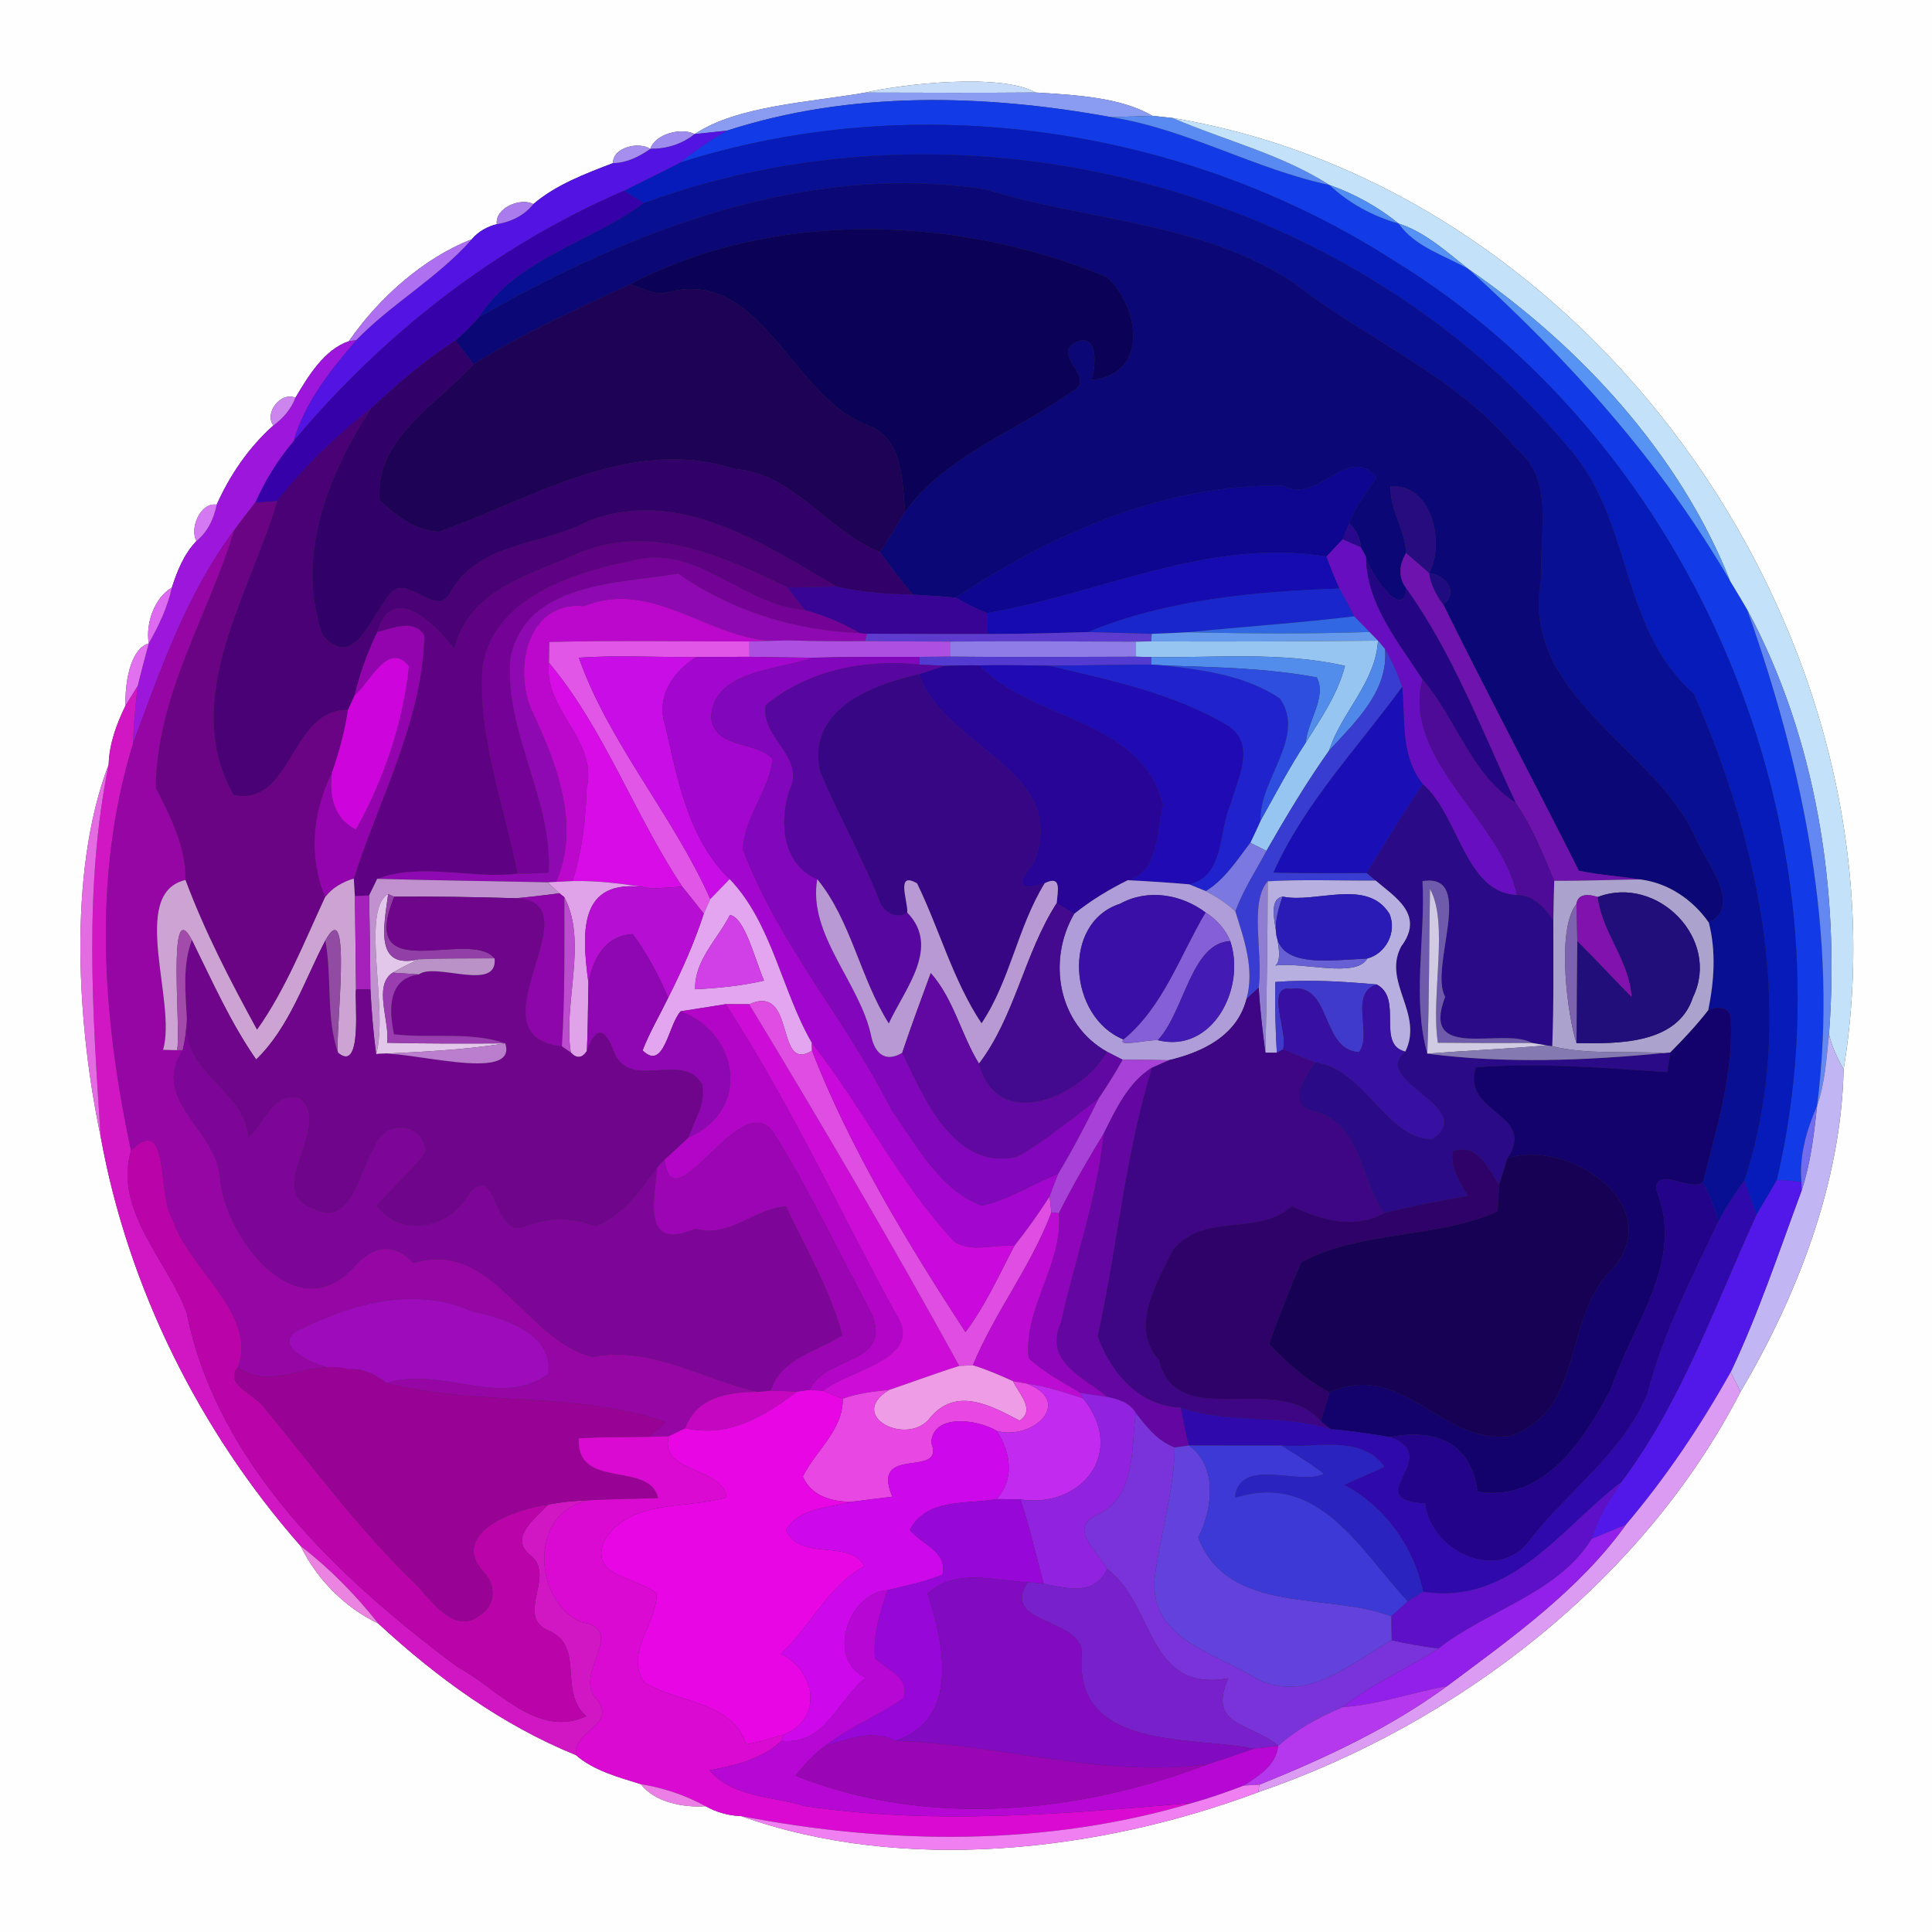 <?xml version="1.0" encoding="UTF-8" ?>
<!DOCTYPE svg PUBLIC "-//W3C//DTD SVG 1.1//EN" "http://www.w3.org/Graphics/SVG/1.1/DTD/svg11.dtd">
<svg width="250pt" height="250pt" viewBox="0 0 250 250" version="1.1" xmlns="http://www.w3.org/2000/svg">
<rect x="0" y="0" width="250" height="250" fill="#333333" stroke="none"/>
<g id="#fefeffff">
<path fill="#fefeff" opacity="1.00" d=" M 0.00 0.00 L 250.00 0.00 L 250.00 250.00 L 0.00 250.00 L 0.00 0.00 M 111.99 11.98 C 104.77 13.25 95.44 13.66 89.89 17.35 C 88.10 16.44 84.75 17.37 84.15 19.27 C 82.62 18.26 79.28 19.09 79.32 21.11 C 75.74 22.48 71.95 23.90 69.01 26.41 C 67.34 25.51 64.01 26.93 64.29 29.01 C 63.06 29.30 61.86 29.98 61.05 30.96 C 54.67 33.45 48.92 38.68 45.15 44.15 C 41.96 45.22 39.89 48.67 38.22 51.48 C 36.40 50.61 34.13 53.42 35.38 55.05 C 32.22 57.85 29.75 61.47 28.04 65.30 C 25.94 64.97 24.50 68.34 25.42 70.01 C 23.82 71.67 22.93 73.87 22.24 76.03 C 20.00 77.31 18.82 80.68 19.25 83.26 C 16.76 83.98 16.14 88.69 16.25 91.29 C 15.08 93.68 14.14 96.25 14.06 98.93 C 8.64 113.09 10.08 133.15 13.02 147.04 C 16.54 166.58 25.83 185.21 38.91 200.06 C 40.96 204.32 44.67 208.06 48.95 210.08 C 56.48 217.05 64.97 223.23 74.53 227.11 C 76.84 229.13 80.05 229.97 82.93 230.87 C 84.70 233.20 88.44 233.93 91.30 233.72 C 92.72 234.51 94.27 234.95 95.90 235.00 C 116.79 242.45 142.03 239.69 162.83 231.90 C 188.48 223.10 212.58 204.64 225.22 180.10 C 232.63 167.55 238.25 152.95 238.56 138.38 C 247.55 83.35 207.14 24.52 151.74 15.27 C 151.08 15.20 149.77 15.06 149.11 14.99 C 145.06 12.58 139.03 12.28 134.01 11.97 C 129.45 9.40 116.59 10.90 111.99 11.98 Z" />
</g>
<g id="#c6dcf9ff">
<path fill="#c6dcf9" opacity="1.00" d=" M 111.99 11.98 C 116.59 10.90 129.45 9.40 134.01 11.97 C 126.67 12.03 119.33 12.00 111.99 11.98 Z" />
</g>
<g id="#899cf2ff">
<path fill="#899cf2" opacity="1.00" d=" M 89.89 17.35 C 95.44 13.66 104.77 13.25 111.99 11.98 C 119.33 12.00 126.67 12.03 134.01 11.97 C 139.03 12.28 145.06 12.58 149.11 14.99 C 147.34 15.04 145.56 15.12 143.79 15.16 C 127.36 12.17 110.09 11.72 94.06 16.91 C 92.67 17.06 91.28 17.20 89.89 17.35 Z" />
</g>
<g id="#123be7ff">
<path fill="#123be7" opacity="1.00" d=" M 94.06 16.91 C 110.09 11.72 127.36 12.17 143.79 15.16 C 153.64 16.72 162.35 21.88 172.04 23.94 C 174.57 26.33 177.65 27.98 180.99 28.93 C 183.13 32.00 186.96 33.04 190.06 34.84 C 203.14 46.70 214.99 59.85 223.88 75.19 C 224.62 76.40 225.35 77.61 226.06 78.84 C 233.36 99.34 237.92 121.20 235.13 143.08 C 233.78 146.21 232.80 149.52 233.10 152.95 C 232.04 152.80 230.98 152.71 229.91 152.71 C 240.43 108.11 219.50 57.63 180.30 33.69 C 153.33 16.39 118.65 11.30 88.02 21.03 C 89.92 19.51 91.93 18.12 94.06 16.91 Z" />
</g>
<g id="#588af1ff">
<path fill="#588af1" opacity="1.00" d=" M 143.79 15.16 C 145.56 15.12 147.34 15.04 149.11 14.99 C 149.77 15.06 151.08 15.20 151.74 15.27 C 158.50 18.19 165.79 19.93 172.04 23.94 C 162.35 21.88 153.64 16.72 143.79 15.16 Z" />
</g>
<g id="#c3e2f9ff">
<path fill="#c3e2f9" opacity="1.00" d=" M 151.74 15.27 C 207.14 24.52 247.55 83.35 238.56 138.38 C 237.74 136.96 237.07 135.45 236.67 133.86 C 238.08 115.12 235.02 95.48 226.06 78.84 C 225.35 77.61 224.62 76.40 223.88 75.19 C 217.36 58.73 204.48 44.81 190.06 34.84 C 187.21 32.63 184.48 30.06 180.99 28.93 C 178.31 26.76 175.28 25.09 172.04 23.94 C 165.79 19.93 158.50 18.19 151.74 15.27 Z" />
</g>
<g id="#071bbbff">
<path fill="#071bbb" opacity="1.00" d=" M 88.02 21.03 C 118.65 11.30 153.33 16.39 180.30 33.69 C 219.50 57.63 240.43 108.11 229.91 152.71 C 229.06 154.23 228.15 155.71 227.28 157.21 C 226.78 155.72 226.23 154.25 225.74 152.76 C 232.56 131.86 227.73 109.32 219.19 89.77 C 209.56 81.40 211.28 67.26 203.02 57.99 C 174.71 24.06 124.78 11.07 83.30 26.28 C 82.66 25.88 81.37 25.09 80.73 24.69 C 83.15 23.46 85.61 22.30 88.02 21.03 Z" />
</g>
<g id="#9d8cedff">
<path fill="#9d8ced" opacity="1.00" d=" M 84.15 19.27 C 84.75 17.37 88.10 16.44 89.89 17.35 C 88.25 18.68 86.24 19.27 84.15 19.27 Z" />
</g>
<g id="#5313e3ff">
<path fill="#5313e3" opacity="1.00" d=" M 89.89 17.35 C 91.28 17.20 92.67 17.06 94.06 16.91 C 91.93 18.12 89.92 19.51 88.02 21.03 C 85.61 22.30 83.15 23.46 80.73 24.69 C 64.07 31.88 49.58 43.23 37.98 57.10 C 39.41 52.09 42.74 47.92 46.08 44.03 C 50.71 39.25 56.66 35.95 61.05 30.96 C 61.86 29.98 63.06 29.30 64.29 29.01 C 66.12 28.71 67.84 27.89 69.01 26.41 C 71.95 23.90 75.74 22.48 79.32 21.11 C 81.11 21.07 82.70 20.27 84.15 19.27 C 86.24 19.27 88.25 18.68 89.89 17.35 Z" />
</g>
<g id="#a68eeeff">
<path fill="#a68eee" opacity="1.00" d=" M 79.32 21.11 C 79.28 19.09 82.62 18.26 84.15 19.27 C 82.70 20.27 81.11 21.07 79.32 21.11 Z" />
</g>
<g id="#090f93ff">
<path fill="#090f93" opacity="1.00" d=" M 83.30 26.28 C 124.78 11.07 174.71 24.06 203.02 57.99 C 211.28 67.26 209.56 81.40 219.19 89.77 C 227.73 109.32 232.56 131.86 225.74 152.76 C 224.47 154.45 223.33 156.24 222.33 158.11 C 221.91 156.33 221.23 154.63 220.34 153.03 C 222.05 146.15 224.29 139.23 223.97 132.06 C 224.06 130.32 222.24 130.10 221.04 130.75 C 221.81 126.98 222.08 123.12 221.12 119.38 C 225.80 117.10 220.21 111.00 219.18 107.91 C 213.39 96.18 196.48 89.72 199.48 74.63 C 199.10 68.93 201.30 62.08 196.08 57.92 C 188.38 48.60 176.76 43.93 167.40 36.59 C 155.44 28.70 140.85 28.63 127.56 24.51 C 104.33 20.96 81.74 29.77 61.94 41.07 C 66.70 33.50 76.38 31.38 83.30 26.28 Z" />
</g>
<g id="#0b0776ff">
<path fill="#0b0776" opacity="1.00" d=" M 61.94 41.07 C 81.74 29.77 104.33 20.96 127.56 24.51 C 140.85 28.63 155.44 28.70 167.40 36.59 C 176.76 43.93 188.38 48.60 196.08 57.92 C 201.30 62.08 199.10 68.93 199.48 74.63 C 196.48 89.72 213.39 96.18 219.18 107.91 C 220.21 111.00 225.80 117.10 221.12 119.38 C 219.04 116.41 215.89 114.26 212.25 113.80 C 209.59 113.37 206.93 113.23 204.31 112.67 C 198.52 101.16 192.46 89.79 186.77 78.23 C 188.85 76.54 187.04 74.39 184.94 74.16 C 187.03 70.17 185.23 62.46 179.94 62.97 C 179.81 66.00 181.86 68.54 181.94 71.55 C 181.07 73.05 180.87 74.67 181.97 76.12 C 181.70 80.51 177.26 74.21 176.77 72.08 C 176.61 71.77 176.28 71.15 176.11 70.84 C 176.00 69.60 175.50 68.56 174.59 67.71 C 175.38 65.52 176.84 63.71 178.12 61.80 C 174.37 57.23 170.59 65.43 165.99 62.83 C 150.65 62.63 136.23 69.02 123.68 77.33 C 121.83 77.16 119.97 77.06 118.12 76.95 C 116.62 75.18 115.23 73.33 113.88 71.45 C 115.00 69.72 116.05 67.95 117.11 66.19 C 122.67 58.73 131.46 55.88 138.71 50.64 C 142.18 49.02 135.74 45.83 139.33 44.23 C 142.17 43.08 141.81 47.35 141.23 49.17 C 148.78 48.44 147.43 39.63 143.21 35.85 C 123.92 27.86 100.28 27.01 81.57 36.77 C 74.70 39.98 67.72 43.12 61.28 47.12 C 60.50 46.10 59.71 45.08 58.94 44.06 C 60.01 43.14 61.01 42.14 61.94 41.07 Z" />
</g>
<g id="#518ef3ff">
<path fill="#518ef3" opacity="1.00" d=" M 172.04 23.94 C 175.28 25.09 178.31 26.76 180.99 28.93 C 177.65 27.98 174.57 26.33 172.04 23.94 Z" />
</g>
<g id="#3701aaff">
<path fill="#3701aa" opacity="1.00" d=" M 37.98 57.10 C 49.58 43.23 64.07 31.88 80.73 24.69 C 81.37 25.09 82.66 25.88 83.30 26.28 C 76.38 31.38 66.70 33.50 61.94 41.07 C 61.01 42.14 60.01 43.14 58.94 44.06 C 54.98 46.57 51.45 49.69 48.00 52.86 C 43.53 56.41 39.40 60.34 35.87 64.84 C 35.15 64.90 33.72 65.01 33.01 65.06 C 34.30 62.19 35.93 59.50 37.98 57.10 Z" />
</g>
<g id="#aa7bedff">
<path fill="#aa7bed" opacity="1.00" d=" M 64.29 29.01 C 64.01 26.93 67.34 25.51 69.01 26.41 C 67.84 27.89 66.12 28.71 64.29 29.01 Z" />
</g>
<g id="#5691f5ff">
<path fill="#5691f5" opacity="1.00" d=" M 180.99 28.93 C 184.48 30.06 187.21 32.63 190.06 34.84 C 186.96 33.04 183.13 32.00 180.99 28.93 Z" />
</g>
<g id="#0b0257ff">
<path fill="#0b0257" opacity="1.00" d=" M 81.57 36.77 C 100.28 27.01 123.92 27.86 143.21 35.85 C 147.43 39.63 148.78 48.44 141.23 49.17 C 141.81 47.35 142.17 43.08 139.33 44.23 C 135.74 45.83 142.18 49.02 138.71 50.64 C 131.46 55.88 122.67 58.73 117.11 66.19 C 116.74 62.06 116.85 56.53 112.03 54.93 C 102.28 51.11 98.35 34.19 86.01 37.94 C 84.43 38.08 83.01 37.28 81.57 36.77 Z" />
</g>
<g id="#ae6ff0ff">
<path fill="#ae6ff0" opacity="1.00" d=" M 45.15 44.15 C 48.92 38.68 54.67 33.45 61.05 30.96 C 56.66 35.95 50.71 39.25 46.08 44.03 L 45.15 44.15 Z" />
</g>
<g id="#5693f3ff">
<path fill="#5693f3" opacity="1.00" d=" M 190.06 34.84 C 204.48 44.81 217.36 58.73 223.88 75.19 C 214.99 59.85 203.14 46.70 190.06 34.84 Z" />
</g>
<g id="#1d0255ff">
<path fill="#1d0255" opacity="1.00" d=" M 61.28 47.12 C 67.72 43.12 74.70 39.98 81.57 36.77 C 83.01 37.28 84.43 38.08 86.01 37.94 C 98.35 34.19 102.28 51.11 112.03 54.93 C 116.85 56.53 116.74 62.06 117.11 66.19 C 116.05 67.95 115.00 69.72 113.88 71.45 C 107.05 68.68 102.68 61.26 95.12 60.69 C 81.66 56.33 69.09 64.40 56.88 68.80 C 53.93 68.77 51.19 66.72 49.12 64.72 C 48.48 56.67 56.58 52.36 61.28 47.12 Z" />
</g>
<g id="#9d16dbff">
<path fill="#9d16db" opacity="1.00" d=" M 38.22 51.48 C 39.89 48.67 41.96 45.22 45.15 44.15 L 46.08 44.03 C 42.74 47.92 39.41 52.09 37.98 57.10 C 35.93 59.50 34.30 62.19 33.01 65.06 C 32.10 66.24 31.17 67.41 30.30 68.62 C 24.14 76.84 20.75 86.71 17.20 96.25 C 17.30 93.75 17.54 91.26 17.81 88.78 C 18.26 86.93 18.75 85.10 19.25 83.26 C 20.54 80.98 21.68 78.60 22.24 76.03 C 22.93 73.87 23.82 71.67 25.42 70.01 C 26.88 68.83 27.68 67.11 28.04 65.30 C 29.75 61.47 32.22 57.85 35.38 55.05 C 36.63 54.13 37.67 52.94 38.22 51.48 Z" />
</g>
<g id="#310169ff">
<path fill="#310169" opacity="1.00" d=" M 48.00 52.86 C 51.45 49.69 54.98 46.57 58.94 44.06 C 59.71 45.08 60.50 46.10 61.28 47.12 C 56.58 52.36 48.48 56.67 49.12 64.72 C 51.19 66.72 53.93 68.77 56.88 68.80 C 69.09 64.40 81.66 56.33 95.12 60.69 C 102.68 61.26 107.05 68.68 113.88 71.45 C 115.23 73.33 116.62 75.18 118.12 76.95 C 114.78 76.86 111.46 76.68 108.22 75.90 C 98.69 70.27 87.74 63.01 76.22 67.38 C 70.30 70.61 62.19 70.06 58.42 76.40 C 56.58 80.61 52.44 73.50 50.21 77.21 C 47.87 80.01 45.85 86.71 41.75 82.25 C 38.16 72.05 42.46 61.31 48.00 52.86 Z" />
</g>
<g id="#cc84eeff">
<path fill="#cc84ee" opacity="1.00" d=" M 35.38 55.05 C 34.13 53.42 36.40 50.61 38.22 51.48 C 37.67 52.94 36.63 54.13 35.38 55.05 Z" />
</g>
<g id="#490175ff">
<path fill="#490175" opacity="1.00" d=" M 35.87 64.84 C 39.40 60.34 43.53 56.41 48.00 52.86 C 42.46 61.31 38.16 72.05 41.75 82.25 C 45.85 86.71 47.87 80.01 50.21 77.21 C 52.44 73.50 56.58 80.61 58.42 76.40 C 62.19 70.06 70.30 70.61 76.22 67.38 C 87.74 63.01 98.69 70.27 108.22 75.90 C 106.12 75.92 104.02 76.01 101.92 76.03 C 93.72 72.01 84.54 67.85 75.33 71.37 C 68.92 74.31 60.74 76.06 58.80 83.96 C 56.30 80.75 50.85 75.18 48.81 81.79 C 47.55 84.41 46.55 87.16 45.88 89.99 C 45.67 90.46 45.24 91.39 45.03 91.86 C 37.49 91.77 37.90 104.39 30.23 102.88 C 23.21 90.54 32.28 76.99 35.87 64.84 Z" />
</g>
<g id="#0e0591ff">
<path fill="#0e0591" opacity="1.00" d=" M 165.99 62.83 C 170.59 65.43 174.37 57.23 178.12 61.80 C 176.84 63.71 175.38 65.52 174.59 67.71 C 174.37 68.23 173.94 69.28 173.73 69.80 C 173.03 70.54 172.33 71.28 171.64 72.02 C 156.31 69.54 142.42 76.82 127.71 79.33 C 126.31 78.78 124.97 78.10 123.68 77.33 C 136.23 69.02 150.65 62.63 165.99 62.83 Z" />
</g>
<g id="#260c7eff">
<path fill="#260c7e" opacity="1.00" d=" M 179.94 62.97 C 185.23 62.46 187.03 70.17 184.94 74.16 C 183.93 73.29 182.92 72.43 181.94 71.55 C 181.86 68.54 179.81 66.00 179.94 62.97 Z" />
</g>
<g id="#d579f3ff">
<path fill="#d579f3" opacity="1.00" d=" M 25.42 70.01 C 24.50 68.34 25.94 64.97 28.04 65.30 C 27.68 67.11 26.88 68.83 25.42 70.01 Z" />
</g>
<g id="#6a0484ff">
<path fill="#6a0484" opacity="1.00" d=" M 33.01 65.06 C 33.72 65.01 35.15 64.90 35.87 64.84 C 32.28 76.99 23.21 90.54 30.23 102.88 C 37.90 104.39 37.49 91.77 45.03 91.86 C 44.60 94.62 43.88 97.33 42.96 99.96 C 40.43 105.15 39.89 110.69 42.07 116.09 C 39.37 121.89 36.98 128.02 33.26 133.25 C 29.82 126.97 26.51 120.59 24.00 113.87 C 24.06 109.52 22.04 105.68 20.16 101.91 C 20.26 89.93 26.95 79.66 30.30 68.62 C 31.17 67.41 32.10 66.24 33.01 65.06 Z" />
</g>
<g id="#2a088dff">
<path fill="#2a088d" opacity="1.00" d=" M 173.73 69.80 C 173.94 69.28 174.37 68.23 174.59 67.71 C 175.50 68.56 176.00 69.60 176.11 70.84 C 175.52 70.58 174.32 70.06 173.73 69.80 Z" />
</g>
<g id="#9506a4ff">
<path fill="#9506a4" opacity="1.00" d=" M 17.20 96.25 C 20.75 86.71 24.14 76.84 30.30 68.62 C 26.95 79.66 20.26 89.93 20.16 101.91 C 22.04 105.68 24.06 109.52 24.00 113.87 C 16.62 115.58 22.92 129.69 21.10 135.85 C 21.55 135.86 22.45 135.88 22.90 135.89 L 23.65 135.90 C 19.40 142.38 28.06 146.20 28.48 152.42 C 29.06 159.99 38.37 172.34 45.87 163.86 C 48.33 161.13 50.97 160.73 53.50 163.43 C 63.84 160.27 67.91 173.46 76.69 175.58 C 84.27 174.08 91.03 178.57 98.19 180.11 C 94.31 180.08 90.07 180.78 88.68 184.81 C 88.14 185.07 87.08 185.59 86.54 185.85 C 85.89 185.87 84.58 185.91 83.92 185.92 C 84.68 185.31 85.41 184.67 86.14 184.01 C 74.49 179.96 61.71 182.01 50.07 178.96 C 57.04 176.73 64.94 182.33 70.93 177.78 C 71.72 172.49 65.01 170.53 61.12 169.70 C 53.75 166.42 45.83 168.58 38.98 171.96 C 34.05 174.03 42.42 177.88 45.20 177.19 C 40.19 175.74 35.37 180.15 30.76 176.94 C 33.42 170.09 24.21 164.00 22.30 157.70 C 20.30 154.91 22.09 143.85 16.95 148.90 C 13.25 131.51 11.92 113.46 17.20 96.25 Z" />
</g>
<g id="#5e0283ff">
<path fill="#5e0283" opacity="1.00" d=" M 75.33 71.37 C 84.54 67.85 93.72 72.01 101.92 76.03 C 102.65 77.00 103.39 77.97 104.14 78.92 C 96.02 78.38 90.16 70.18 81.64 72.59 C 73.99 74.12 63.68 77.47 62.42 86.43 C 61.82 95.45 65.30 104.25 66.96 113.05 C 61.04 113.77 54.47 111.56 48.81 113.72 C 48.55 114.26 48.02 115.34 47.76 115.87 C 47.30 115.89 46.38 115.93 45.92 115.95 C 45.88 115.39 45.81 114.25 45.78 113.68 C 49.08 103.34 54.65 93.30 54.91 82.23 C 53.57 80.00 50.77 81.33 48.81 81.79 C 50.85 75.18 56.30 80.75 58.80 83.96 C 60.74 76.06 68.92 74.31 75.33 71.37 Z" />
</g>
<g id="#670fc0ff">
<path fill="#670fc0" opacity="1.00" d=" M 171.64 72.02 C 172.33 71.28 173.03 70.54 173.73 69.80 C 174.32 70.06 175.52 70.58 176.11 70.84 C 176.28 71.15 176.61 71.77 176.77 72.08 C 176.81 78.17 180.92 83.01 184.06 87.89 C 181.38 98.34 194.25 106.04 196.28 115.82 C 189.54 115.50 188.85 105.66 184.14 101.49 C 181.17 97.80 181.88 93.27 181.44 88.89 C 180.85 87.19 180.13 85.54 179.23 83.99 C 179.00 83.72 178.54 83.17 178.31 82.90 C 178.04 82.62 177.49 82.06 177.21 81.78 C 176.56 81.10 175.90 80.42 175.24 79.75 C 174.62 78.54 173.98 77.34 173.32 76.15 C 172.69 74.80 172.15 73.42 171.64 72.02 Z" />
</g>
<g id="#740297ff">
<path fill="#740297" opacity="1.00" d=" M 81.64 72.59 C 90.16 70.18 96.02 78.38 104.14 78.92 C 106.62 79.64 109.04 80.59 111.27 81.92 C 102.94 81.60 94.62 79.06 87.77 74.22 C 79.88 75.57 68.07 75.28 66.04 85.14 C 65.22 94.74 71.52 103.34 71.00 112.92 C 69.66 113.02 68.31 113.06 66.96 113.05 C 65.30 104.25 61.82 95.45 62.42 86.43 C 63.68 77.47 73.99 74.12 81.64 72.59 Z" />
</g>
<g id="#150bb0ff">
<path fill="#150bb0" opacity="1.00" d=" M 127.71 79.33 C 142.42 76.82 156.31 69.54 171.64 72.02 C 172.15 73.42 172.69 74.80 173.32 76.15 C 162.27 76.55 151.09 77.55 140.75 81.79 C 136.44 81.92 132.14 82.04 127.83 82.03 C 127.77 81.13 127.72 80.23 127.71 79.33 Z" />
</g>
<g id="#240685ff">
<path fill="#240685" opacity="1.00" d=" M 176.77 72.08 C 177.26 74.21 181.70 80.51 181.97 76.12 C 188.01 84.53 191.77 94.53 196.16 103.91 C 190.28 100.14 188.46 93.01 184.06 87.89 C 180.92 83.01 176.81 78.17 176.77 72.08 Z" />
</g>
<g id="#6f13aeff">
<path fill="#6f13ae" opacity="1.00" d=" M 181.97 76.12 C 180.87 74.67 181.07 73.05 181.94 71.55 C 182.92 72.43 183.93 73.29 184.94 74.16 C 185.14 75.66 185.86 77.03 186.77 78.23 C 192.46 89.79 198.52 101.16 204.31 112.67 C 206.93 113.23 209.59 113.37 212.25 113.80 C 208.53 113.84 204.83 114.00 201.12 113.97 C 199.69 110.51 198.27 107.01 196.16 103.91 C 191.77 94.53 188.01 84.53 181.97 76.12 Z" />
</g>
<g id="#8e09b1ff">
<path fill="#8e09b1" opacity="1.00" d=" M 66.04 85.14 C 68.07 75.28 79.88 75.57 87.77 74.22 C 94.62 79.06 102.94 81.60 111.27 81.92 L 112.19 82.00 L 111.94 82.96 C 108.69 82.97 105.45 82.98 102.20 82.87 C 92.72 83.93 85.06 74.55 75.59 78.43 C 68.08 77.71 66.39 86.81 68.89 92.11 C 72.04 98.77 75.16 106.90 71.96 114.11 L 70.86 114.17 C 63.51 114.01 56.16 113.93 48.81 113.72 C 54.47 111.56 61.04 113.77 66.96 113.05 C 68.31 113.06 69.66 113.02 71.00 112.92 C 71.52 103.34 65.22 94.74 66.04 85.14 Z" />
</g>
<g id="#210b80ff">
<path fill="#210b80" opacity="1.00" d=" M 184.94 74.16 C 187.04 74.39 188.85 76.54 186.77 78.23 C 185.86 77.03 185.14 75.66 184.94 74.16 Z" />
</g>
<g id="#de6af1ff">
<path fill="#de6af1" opacity="1.00" d=" M 19.25 83.26 C 18.82 80.68 20.00 77.31 22.24 76.03 C 21.68 78.60 20.54 80.98 19.25 83.26 Z" />
</g>
<g id="#370496ff">
<path fill="#370496" opacity="1.00" d=" M 101.92 76.03 C 104.02 76.01 106.12 75.92 108.22 75.90 C 111.46 76.68 114.78 76.86 118.12 76.95 C 119.97 77.06 121.83 77.16 123.68 77.33 C 124.97 78.10 126.31 78.78 127.71 79.33 C 127.72 80.23 127.77 81.13 127.83 82.03 C 122.61 82.04 117.40 82.02 112.19 82.00 L 111.27 81.92 C 109.04 80.59 106.62 79.64 104.14 78.92 C 103.39 77.97 102.65 77.00 101.92 76.03 Z" />
</g>
<g id="#1926cbff">
<path fill="#1926cb" opacity="1.00" d=" M 173.32 76.15 C 173.98 77.34 174.62 78.54 175.24 79.75 C 168.11 80.62 160.94 81.07 153.79 81.81 C 152.21 81.89 150.62 81.96 149.03 82.02 C 146.27 81.93 143.51 81.86 140.75 81.79 C 151.09 77.55 162.27 76.55 173.32 76.15 Z" />
</g>
<g id="#bc07cdff">
<path fill="#bc07cd" opacity="1.00" d=" M 75.59 78.43 C 85.06 74.55 92.72 83.93 102.20 82.87 C 100.46 82.89 98.72 82.96 96.98 83.00 C 88.35 83.02 79.71 82.85 71.08 83.07 C 71.06 83.74 71.04 85.08 71.03 85.75 C 70.29 91.84 77.42 95.71 75.92 102.03 C 75.80 106.06 75.32 110.15 74.09 114.01 C 73.55 114.04 72.49 114.09 71.96 114.11 C 75.16 106.90 72.04 98.77 68.89 92.11 C 66.39 86.81 68.08 77.71 75.59 78.43 Z" />
</g>
<g id="#6488f2ff">
<path fill="#6488f2" opacity="1.00" d=" M 226.06 78.84 C 235.02 95.48 238.08 115.12 236.67 133.86 C 236.34 136.95 236.16 140.12 235.13 143.08 C 237.92 121.20 233.36 99.34 226.06 78.84 Z" />
</g>
<g id="#3267e4ff">
<path fill="#3267e4" opacity="1.00" d=" M 153.79 81.81 C 160.94 81.07 168.11 80.62 175.24 79.75 C 175.90 80.42 176.56 81.10 177.21 81.78 C 169.40 82.04 161.60 81.99 153.79 81.81 Z" />
</g>
<g id="#9304aeff">
<path fill="#9304ae" opacity="1.00" d=" M 48.81 81.79 C 50.77 81.33 53.57 80.00 54.91 82.23 C 54.65 93.30 49.08 103.34 45.78 113.68 C 44.33 114.13 43.01 114.86 42.07 116.09 C 39.89 110.69 40.43 105.15 42.96 99.96 C 42.57 102.93 43.17 105.91 46.05 107.35 C 49.66 100.90 52.16 93.53 52.92 86.22 C 50.26 82.82 47.88 88.31 45.88 89.99 C 46.55 87.16 47.55 84.41 48.81 81.79 Z" />
</g>
<g id="#5d3bceff">
<path fill="#5d3bce" opacity="1.00" d=" M 112.19 82.00 C 117.40 82.02 122.61 82.04 127.83 82.03 C 132.14 82.04 136.44 81.92 140.75 81.79 C 143.51 81.86 146.27 81.93 149.03 82.02 L 148.97 82.99 C 148.48 83.00 147.49 83.02 147.00 83.03 C 139.00 83.00 131.00 82.95 123.00 83.02 C 119.30 82.99 115.63 83.02 111.94 82.96 L 112.19 82.00 Z" />
</g>
<g id="#6599ecff">
<path fill="#6599ec" opacity="1.00" d=" M 149.03 82.02 C 150.62 81.96 152.21 81.89 153.79 81.81 C 161.60 81.99 169.40 82.04 177.21 81.78 C 177.49 82.06 178.04 82.62 178.31 82.90 C 168.53 82.99 158.75 83.04 148.97 82.99 L 149.03 82.02 Z" />
</g>
<g id="#e171efff">
<path fill="#e171ef" opacity="1.00" d=" M 16.25 91.29 C 16.14 88.69 16.76 83.98 19.25 83.26 C 18.75 85.10 18.26 86.93 17.81 88.78 C 17.29 89.62 16.77 90.46 16.25 91.29 Z" />
</g>
<g id="#e156e7ff">
<path fill="#e156e7" opacity="1.00" d=" M 71.08 83.07 C 79.71 82.85 88.35 83.02 96.98 83.00 C 96.99 83.50 96.99 84.49 96.99 84.99 C 95.27 84.99 91.83 85.01 90.11 85.02 C 85.04 85.07 79.96 84.75 74.90 85.11 C 78.80 96.15 87.10 105.52 91.91 116.34 C 91.70 116.81 91.28 117.76 91.07 118.23 C 90.14 117.06 89.22 115.88 88.28 114.73 C 82.06 105.39 78.21 94.32 71.03 85.75 C 71.04 85.08 71.06 83.74 71.08 83.07 Z" />
</g>
<g id="#ad50e1ff">
<path fill="#ad50e1" opacity="1.00" d=" M 96.98 83.00 C 98.72 82.96 100.46 82.89 102.20 82.87 C 105.45 82.98 108.69 82.97 111.94 82.96 C 115.63 83.02 119.30 82.99 123.00 83.02 C 123.00 83.51 123.00 84.48 123.00 84.97 C 121.66 84.98 120.33 84.99 119.00 85.00 C 114.39 85.00 109.79 84.97 105.19 85.11 C 102.45 85.08 99.72 85.04 96.99 84.99 C 96.99 84.49 96.99 83.50 96.98 83.00 Z" />
</g>
<g id="#8f7ce7ff">
<path fill="#8f7ce7" opacity="1.00" d=" M 123.00 83.02 C 131.00 82.95 139.00 83.00 147.00 83.03 C 147.00 83.52 147.00 84.49 147.00 84.98 C 139.00 85.00 131.00 85.05 123.00 84.97 C 123.00 84.48 123.00 83.51 123.00 83.02 Z" />
</g>
<g id="#96c5f1ff">
<path fill="#96c5f1" opacity="1.00" d=" M 147.00 83.03 C 147.49 83.02 148.48 83.00 148.97 82.99 C 158.75 83.04 168.53 82.99 178.31 82.90 C 178.01 88.32 173.59 92.14 171.98 97.13 C 169.03 101.30 166.41 105.68 163.88 110.10 C 163.35 109.84 162.31 109.32 161.78 109.06 C 162.24 108.11 162.68 107.16 163.11 106.20 C 165.02 102.80 166.82 99.34 168.97 96.08 C 170.95 92.95 173.11 89.79 174.04 86.16 C 165.84 84.29 157.32 85.15 148.99 85.02 C 148.49 85.01 147.50 84.99 147.00 84.98 C 147.00 84.49 147.00 83.52 147.00 83.03 Z" />
</g>
<g id="#5088eaff">
<path fill="#5088ea" opacity="1.00" d=" M 178.31 82.90 C 178.54 83.17 179.00 83.72 179.23 83.99 C 179.68 89.46 175.39 93.41 171.98 97.13 C 173.59 92.14 178.01 88.32 178.31 82.90 Z" />
</g>
<g id="#383cd1ff">
<path fill="#383cd1" opacity="1.00" d=" M 179.23 83.99 C 180.13 85.54 180.85 87.19 181.44 88.89 C 175.72 96.75 168.80 103.93 164.79 112.91 C 168.80 112.98 172.82 112.99 176.85 112.96 C 177.14 113.21 177.72 113.70 178.02 113.95 C 173.35 113.97 168.69 113.77 164.04 114.04 C 161.62 116.81 163.48 123.37 162.87 127.81 C 162.48 128.17 161.69 128.89 161.30 129.25 C 162.36 125.39 160.99 121.58 159.85 117.92 C 160.87 115.16 162.49 112.68 163.88 110.10 C 166.41 105.68 169.03 101.30 171.98 97.13 C 175.39 93.41 179.68 89.46 179.23 83.99 Z" />
</g>
<g id="#cd04dcff">
<path fill="#cd04dc" opacity="1.00" d=" M 45.88 89.99 C 47.88 88.31 50.26 82.82 52.92 86.22 C 52.16 93.53 49.66 100.90 46.05 107.35 C 43.17 105.91 42.57 102.93 42.96 99.96 C 43.88 97.33 44.60 94.62 45.03 91.86 C 45.24 91.39 45.67 90.46 45.88 89.99 Z" />
</g>
<g id="#c90de7ff">
<path fill="#c90de7" opacity="1.00" d=" M 74.90 85.11 C 79.96 84.75 85.04 85.07 90.11 85.02 C 87.14 86.87 84.80 90.14 86.10 93.97 C 87.68 100.90 89.10 108.65 94.42 113.76 C 93.59 114.62 92.75 115.48 91.91 116.34 C 87.10 105.52 78.80 96.15 74.90 85.11 Z" />
</g>
<g id="#a306ceff">
<path fill="#a306ce" opacity="1.00" d=" M 90.11 85.02 C 91.83 85.01 95.27 84.99 96.99 84.99 C 99.72 85.04 102.45 85.08 105.19 85.11 C 100.91 86.68 92.19 86.66 92.02 92.92 C 92.58 96.96 97.64 95.79 99.97 98.20 C 99.55 102.33 96.32 105.65 96.14 109.91 C 100.74 122.15 109.56 132.05 115.38 143.65 C 118.65 148.22 121.51 153.89 127.06 156.00 C 130.55 155.23 133.62 153.20 136.93 151.89 C 136.54 152.86 136.18 153.84 135.82 154.82 C 134.41 157.02 132.89 159.16 131.26 161.21 C 128.68 160.97 125.74 162.19 123.42 160.61 C 116.22 152.86 111.57 143.22 105.05 134.95 C 101.12 128.15 99.92 119.52 94.42 113.76 C 89.10 108.65 87.68 100.90 86.10 93.97 C 84.80 90.14 87.14 86.87 90.11 85.02 Z" />
</g>
<g id="#8206bbff">
<path fill="#8206bb" opacity="1.00" d=" M 105.19 85.11 C 109.79 84.97 114.39 85.00 119.00 85.00 L 119.00 86.00 C 111.92 85.28 104.69 86.67 99.09 91.23 C 98.30 95.33 104.25 97.93 102.21 102.14 C 100.75 106.20 101.25 111.91 105.75 113.76 C 104.49 120.98 111.36 127.22 112.76 134.19 C 113.26 136.43 114.66 137.49 116.75 136.23 C 119.55 142.00 123.47 151.55 131.62 149.68 C 135.40 147.51 138.75 144.72 142.20 142.09 C 140.56 145.42 138.84 148.71 136.93 151.89 C 133.62 153.20 130.55 155.23 127.06 156.00 C 121.51 153.89 118.65 148.22 115.38 143.65 C 109.56 132.05 100.74 122.15 96.14 109.91 C 96.32 105.65 99.55 102.33 99.97 98.20 C 97.64 95.79 92.58 96.96 92.02 92.92 C 92.19 86.66 100.91 86.68 105.19 85.11 Z" />
</g>
<g id="#533ad1ff">
<path fill="#533ad1" opacity="1.00" d=" M 119.00 85.00 C 120.33 84.99 121.66 84.98 123.00 84.97 C 131.00 85.05 139.00 85.00 147.00 84.98 C 147.50 84.99 148.49 85.01 148.99 85.02 L 148.98 86.00 C 144.58 86.01 140.19 86.11 135.80 86.15 C 132.77 86.09 129.76 86.05 126.73 86.10 C 125.24 86.08 123.75 86.11 122.26 86.16 C 121.44 86.12 119.81 86.04 119.00 86.00 L 119.00 85.00 Z" />
</g>
<g id="#528debff">
<path fill="#528deb" opacity="1.00" d=" M 148.99 85.02 C 157.32 85.15 165.84 84.29 174.04 86.16 C 173.11 89.79 170.95 92.95 168.97 96.08 C 169.17 93.31 171.73 90.20 170.39 87.66 C 163.97 86.45 157.32 86.34 150.80 86.12 C 150.34 86.09 149.43 86.03 148.98 86.00 L 148.99 85.02 Z" />
</g>
<g id="#d70ce7ff">
<path fill="#d70ce7" opacity="1.00" d=" M 71.03 85.75 C 78.21 94.32 82.06 105.39 88.28 114.73 C 87.00 114.81 85.72 114.89 84.45 114.97 C 81.01 114.42 77.57 113.92 74.09 114.01 C 75.32 110.15 75.80 106.06 75.92 102.03 C 77.42 95.71 70.29 91.84 71.03 85.75 Z" />
</g>
<g id="#5806a0ff">
<path fill="#5806a0" opacity="1.00" d=" M 99.09 91.23 C 104.69 86.67 111.92 85.28 119.00 86.00 C 119.81 86.04 121.44 86.12 122.26 86.16 C 121.15 86.53 120.04 86.89 118.92 87.25 C 112.82 88.61 104.35 91.82 106.13 99.84 C 108.49 105.41 111.45 110.71 113.73 116.32 C 114.09 117.88 115.94 119.05 117.40 118.09 C 121.77 122.58 117.04 127.99 115.01 132.44 C 111.30 126.56 110.13 119.11 105.75 113.76 C 101.25 111.91 100.75 106.20 102.21 102.14 C 104.25 97.93 98.30 95.33 99.09 91.23 Z" />
</g>
<g id="#280596ff">
<path fill="#280596" opacity="1.00" d=" M 122.26 86.16 C 123.75 86.11 125.24 86.08 126.73 86.10 C 133.65 93.34 147.80 93.01 150.49 104.19 C 149.61 107.66 150.05 112.71 145.92 113.90 C 143.47 115.12 141.12 116.54 138.99 118.26 C 138.42 117.91 137.30 117.21 136.74 116.86 C 136.84 115.38 137.47 113.16 135.19 114.28 C 131.71 115.50 131.57 114.24 133.72 111.72 C 138.69 99.67 122.14 96.82 118.92 87.25 C 120.04 86.89 121.15 86.53 122.26 86.16 Z" />
</g>
<g id="#1f0ab3ff">
<path fill="#1f0ab3" opacity="1.00" d=" M 126.73 86.10 C 129.76 86.05 132.77 86.09 135.80 86.15 C 143.71 88.02 151.97 89.74 159.02 93.96 C 162.60 96.48 160.10 100.85 159.24 104.11 C 157.62 107.59 158.56 113.33 153.88 114.43 C 151.22 114.20 148.57 114.03 145.92 113.90 C 150.05 112.71 149.61 107.66 150.49 104.19 C 147.80 93.01 133.65 93.34 126.73 86.10 Z" />
</g>
<g id="#2023cdff">
<path fill="#2023cd" opacity="1.00" d=" M 135.80 86.15 C 140.19 86.11 144.58 86.01 148.98 86.00 C 149.43 86.03 150.34 86.09 150.80 86.12 C 155.89 86.72 161.27 87.44 165.63 90.39 C 169.07 95.40 162.94 100.79 163.11 106.20 C 162.68 107.16 162.24 108.11 161.78 109.06 C 160.07 111.31 158.49 113.80 156.04 115.31 C 155.50 115.09 154.42 114.65 153.88 114.43 C 158.56 113.33 157.62 107.59 159.24 104.11 C 160.10 100.85 162.60 96.48 159.02 93.96 C 151.97 89.74 143.71 88.02 135.80 86.15 Z" />
</g>
<g id="#2e4edfff">
<path fill="#2e4edf" opacity="1.00" d=" M 150.80 86.12 C 157.32 86.34 163.97 86.45 170.39 87.66 C 171.73 90.20 169.17 93.31 168.97 96.08 C 166.82 99.34 165.02 102.80 163.11 106.20 C 162.94 100.79 169.07 95.40 165.63 90.39 C 161.27 87.44 155.89 86.72 150.80 86.12 Z" />
</g>
<g id="#370685ff">
<path fill="#370685" opacity="1.00" d=" M 106.13 99.84 C 104.35 91.82 112.82 88.61 118.92 87.25 C 122.14 96.82 138.69 99.67 133.72 111.72 C 131.57 114.24 131.71 115.50 135.19 114.28 C 131.67 119.98 130.73 126.87 127.01 132.42 C 123.31 126.86 121.58 120.28 118.67 114.31 C 115.84 112.65 117.51 116.60 117.40 118.09 C 115.94 119.05 114.09 117.88 113.73 116.32 C 111.45 110.71 108.49 105.41 106.13 99.84 Z" />
</g>
<g id="#4d0b98ff">
<path fill="#4d0b98" opacity="1.00" d=" M 184.06 87.89 C 188.46 93.01 190.28 100.14 196.16 103.91 C 198.27 107.01 199.69 110.51 201.12 113.97 C 201.07 115.68 201.01 117.39 201.00 119.10 C 199.85 117.44 198.47 115.84 196.28 115.82 C 194.25 106.04 181.38 98.34 184.06 87.89 Z" />
</g>
<g id="#d117c4ff">
<path fill="#d117c4" opacity="1.00" d=" M 16.25 91.29 C 16.77 90.46 17.29 89.62 17.81 88.78 C 17.54 91.26 17.30 93.75 17.20 96.25 C 11.92 113.46 13.25 131.51 16.95 148.90 C 14.71 156.68 21.62 163.02 24.15 169.87 C 28.10 189.47 43.79 204.22 59.23 215.73 C 64.37 218.47 69.50 225.00 75.87 222.08 C 72.16 218.86 75.78 213.04 71.00 211.01 C 66.58 209.13 71.99 203.89 68.67 201.28 C 65.74 198.98 69.29 196.48 70.94 194.70 C 72.69 194.34 74.46 194.19 76.24 194.13 C 68.38 195.60 68.98 207.06 75.11 209.88 C 81.41 210.81 74.09 216.51 77.15 219.83 C 80.01 223.14 74.04 224.00 74.53 227.11 C 64.97 223.23 56.48 217.05 48.95 210.08 C 46.01 206.36 42.67 202.96 38.91 200.06 C 25.83 185.21 16.54 166.58 13.02 147.04 C 11.97 130.98 10.84 114.79 14.06 98.93 C 14.14 96.25 15.08 93.68 16.25 91.29 Z" />
</g>
<g id="#1a0fb7ff">
<path fill="#1a0fb7" opacity="1.00" d=" M 181.44 88.89 C 181.88 93.27 181.17 97.80 184.14 101.49 C 181.57 105.22 179.24 109.11 176.85 112.96 C 172.82 112.99 168.80 112.98 164.79 112.91 C 168.80 103.93 175.72 96.75 181.44 88.89 Z" />
</g>
<g id="#e46ce2ff">
<path fill="#e46ce2" opacity="1.00" d=" M 13.02 147.04 C 10.08 133.15 8.64 113.09 14.06 98.93 C 10.84 114.79 11.97 130.98 13.02 147.04 Z" />
</g>
<g id="#2a0a86ff">
<path fill="#2a0a86" opacity="1.00" d=" M 176.85 112.96 C 179.24 109.11 181.57 105.22 184.14 101.49 C 188.85 105.66 189.54 115.50 196.28 115.82 C 198.47 115.84 199.85 117.44 201.00 119.10 C 201.00 124.52 201.07 129.96 200.86 135.38 L 200.10 135.27 C 199.64 135.19 198.72 135.04 198.26 134.96 C 194.44 132.84 183.72 137.51 187.01 128.98 C 184.86 125.26 191.09 112.88 184.07 114.02 C 184.47 121.37 182.69 129.19 184.69 136.34 C 194.78 137.66 205.12 137.24 215.25 136.27 L 216.15 136.19 C 216.05 136.82 215.85 138.09 215.75 138.73 C 207.51 138.19 199.23 137.50 190.98 138.10 C 189.00 144.09 198.99 144.04 195.04 149.91 C 194.68 151.05 194.33 152.19 193.98 153.34 C 192.50 151.15 191.27 147.88 187.96 149.00 C 187.66 151.17 188.97 152.95 189.93 154.75 C 186.31 155.38 182.69 156.08 179.13 156.97 C 175.97 152.63 176.14 145.47 170.13 143.84 C 166.34 143.08 168.77 139.38 170.18 137.47 C 176.44 138.14 179.56 147.52 185.32 147.38 C 191.44 143.35 177.10 139.86 181.85 136.08 C 184.26 131.14 178.86 127.10 181.31 122.48 C 184.41 118.35 180.49 116.07 178.02 113.95 C 177.72 113.70 177.14 113.21 176.85 112.96 Z" />
</g>
<g id="#7b78e1ff">
<path fill="#7b78e1" opacity="1.00" d=" M 156.04 115.31 C 158.49 113.80 160.07 111.31 161.78 109.06 C 162.31 109.32 163.35 109.84 163.88 110.10 C 162.49 112.68 160.87 115.16 159.85 117.92 C 158.71 116.86 157.41 116.03 156.04 115.31 Z" />
</g>
<g id="#cda3d4ff">
<path fill="#cda3d4" opacity="1.00" d=" M 21.10 135.85 C 22.92 129.69 16.62 115.58 24.00 113.87 C 26.51 120.59 29.82 126.97 33.26 133.25 C 36.98 128.02 39.37 121.89 42.07 116.09 C 43.01 114.86 44.33 114.13 45.78 113.68 C 45.81 114.25 45.88 115.39 45.92 115.95 C 45.97 119.97 46.03 123.98 46.07 128.00 C 45.84 129.18 46.99 138.99 43.73 136.21 C 43.33 134.15 45.68 115.20 42.10 121.70 C 39.36 126.92 37.47 132.91 33.15 137.10 C 29.80 132.28 27.42 126.88 24.83 121.64 C 21.52 115.37 23.51 133.83 22.90 135.89 C 22.45 135.88 21.55 135.86 21.10 135.85 Z" />
</g>
<g id="#c091ceff">
<path fill="#c091ce" opacity="1.00" d=" M 47.76 115.87 C 48.02 115.34 48.55 114.26 48.81 113.72 C 56.16 113.93 63.51 114.01 70.86 114.17 C 71.24 114.53 72.01 115.24 72.39 115.59 C 70.51 115.83 68.63 116.07 66.75 116.23 C 61.50 116.07 56.26 115.99 51.02 116.03 L 50.23 115.70 C 46.64 117.69 50.31 130.80 48.67 136.40 C 48.30 133.60 48.08 130.82 47.93 128.02 C 47.91 123.97 47.85 119.92 47.76 115.87 Z" />
</g>
<g id="#e0a3eaff">
<path fill="#e0a3ea" opacity="1.00" d=" M 70.86 114.17 L 71.96 114.11 C 72.49 114.09 73.55 114.04 74.09 114.01 C 77.57 113.92 81.01 114.42 84.45 114.97 C 74.94 113.16 75.18 120.11 76.15 127.22 C 76.07 130.14 76.09 133.09 75.94 136.01 C 75.31 136.95 74.61 137.01 73.86 136.19 C 72.85 129.81 76.07 121.87 73.03 116.10 L 72.39 115.59 C 72.01 115.24 71.24 114.53 70.86 114.17 Z" />
</g>
<g id="#e3a5efff">
<path fill="#e3a5ef" opacity="1.00" d=" M 94.42 113.76 C 99.92 119.52 101.12 128.15 105.05 134.95 L 105.07 135.96 C 100.24 138.92 103.08 127.22 96.94 129.95 C 96.19 129.95 94.68 129.94 93.92 129.94 C 92.47 130.17 89.55 130.63 88.09 130.86 C 86.49 132.49 85.96 138.71 83.15 135.92 C 84.07 133.56 85.36 131.38 86.46 129.11 C 88.24 125.59 89.85 121.98 91.07 118.23 C 91.28 117.76 91.70 116.81 91.91 116.34 C 92.75 115.48 93.59 114.62 94.42 113.76 M 94.45 118.40 C 92.86 121.53 89.84 124.29 89.95 128.01 C 92.94 127.86 95.95 127.57 98.87 126.89 C 97.67 124.15 96.39 118.71 94.45 118.40 Z" />
</g>
<g id="#b899d4ff">
<path fill="#b899d4" opacity="1.00" d=" M 112.76 134.19 C 111.36 127.22 104.49 120.98 105.75 113.76 C 110.13 119.11 111.30 126.56 115.01 132.44 C 117.04 127.99 121.77 122.58 117.40 118.09 C 117.51 116.60 115.84 112.65 118.67 114.31 C 121.58 120.28 123.31 126.86 127.01 132.42 C 130.73 126.87 131.67 119.98 135.19 114.28 C 137.47 113.16 136.84 115.38 136.74 116.86 C 132.54 123.38 131.35 131.52 126.68 137.64 C 124.36 133.86 123.41 129.27 120.44 125.92 C 119.19 129.35 117.90 132.76 116.75 136.23 C 114.66 137.49 113.26 136.43 112.76 134.19 Z" />
</g>
<g id="#ae9dd9ff">
<path fill="#ae9dd9" opacity="1.00" d=" M 138.99 118.26 C 141.12 116.54 143.47 115.12 145.92 113.90 C 148.57 114.03 151.22 114.20 153.88 114.43 C 154.42 114.65 155.50 115.09 156.04 115.31 C 157.41 116.03 158.71 116.86 159.85 117.92 C 160.99 121.58 162.36 125.39 161.30 129.25 C 160.10 133.99 155.68 136.14 151.24 137.19 C 149.25 137.17 147.26 137.13 145.27 137.13 C 144.77 136.87 143.76 136.35 143.26 136.10 C 136.91 132.55 135.48 124.32 138.99 118.26 M 144.95 116.94 C 137.28 119.41 138.31 131.69 145.39 134.51 C 144.44 135.55 148.58 134.50 149.82 134.60 C 156.89 136.37 161.26 127.86 159.19 121.77 C 158.58 120.24 157.39 118.94 156.01 118.08 C 152.89 115.73 148.54 114.96 144.95 116.94 Z" />
</g>
<g id="#8e7dd0ff">
<path fill="#8e7dd0" opacity="1.00" d=" M 162.87 127.81 C 163.48 123.37 161.62 116.81 164.04 114.04 C 164.02 121.43 163.92 128.82 163.74 136.22 C 163.37 133.41 163.05 130.63 162.87 127.81 Z" />
</g>
<g id="#b6afe0ff">
<path fill="#b6afe0" opacity="1.00" d=" M 164.04 114.04 C 168.69 113.77 173.35 113.97 178.02 113.95 C 180.49 116.07 184.41 118.35 181.31 122.48 C 178.86 127.10 184.26 131.14 181.85 136.08 C 178.03 135.15 181.63 129.21 178.14 127.39 C 173.78 127.00 169.40 126.73 165.03 127.07 C 164.96 130.11 165.05 133.19 165.22 136.23 C 164.85 136.23 164.11 136.22 163.74 136.22 C 163.92 128.82 164.02 121.43 164.04 114.04 M 165.04 124.94 C 168.49 124.43 175.49 126.62 176.93 124.03 C 179.33 123.40 180.79 120.62 179.80 118.26 C 176.92 113.59 170.32 116.93 165.97 116.02 C 163.08 116.52 166.74 123.53 165.04 124.94 Z" />
</g>
<g id="#6e5babff">
<path fill="#6e5bab" opacity="1.00" d=" M 184.07 114.02 C 191.09 112.88 184.86 125.26 187.01 128.98 C 183.72 137.51 194.44 132.84 198.26 134.96 C 194.19 134.98 190.12 134.97 186.06 134.93 C 185.12 128.76 187.52 119.54 185.04 115.02 C 184.92 122.13 184.96 129.24 184.69 136.34 C 182.69 129.19 184.47 121.37 184.07 114.02 Z" />
</g>
<g id="#aba2ceff">
<path fill="#aba2ce" opacity="1.00" d=" M 201.12 113.97 C 204.83 114.00 208.53 113.84 212.25 113.80 C 215.89 114.26 219.04 116.41 221.12 119.38 C 222.08 123.12 221.81 126.98 221.04 130.75 C 219.54 132.68 217.87 134.46 216.15 136.19 L 215.25 136.27 C 210.46 135.96 205.56 136.52 200.86 135.38 C 201.07 129.96 201.00 124.52 201.00 119.10 C 201.01 117.39 201.07 115.68 201.12 113.97 M 203.99 116.99 C 201.29 120.35 202.91 131.78 204.00 134.98 C 209.26 135.06 217.09 135.19 219.07 129.04 C 222.72 121.56 214.48 113.13 206.75 116.07 C 205.08 115.55 204.16 115.86 203.99 116.99 Z" />
</g>
<g id="#e3c7eaff">
<path fill="#e3c7ea" opacity="1.00" d=" M 48.67 136.40 C 50.31 130.80 46.64 117.69 50.23 115.70 C 49.64 120.03 48.47 125.49 54.17 124.13 C 53.04 124.68 51.91 125.23 50.82 125.86 C 48.23 127.53 50.48 132.19 50.09 134.93 C 55.19 135.06 60.28 135.04 65.38 135.01 C 59.85 135.90 54.25 136.12 48.67 136.40 Z" />
</g>
<g id="#b60ed3ff">
<path fill="#b60ed3" opacity="1.00" d=" M 84.45 114.97 C 85.72 114.89 87.00 114.81 88.28 114.73 C 89.22 115.88 90.14 117.06 91.07 118.23 C 89.85 121.98 88.24 125.59 86.46 129.11 C 85.25 126.19 83.73 123.44 81.89 120.88 C 78.33 121.02 76.69 124.10 76.15 127.22 C 75.18 120.11 74.94 113.16 84.45 114.97 Z" />
</g>
<g id="#d0cae3ff">
<path fill="#d0cae3" opacity="1.00" d=" M 185.04 115.02 C 187.52 119.54 185.12 128.76 186.06 134.93 C 190.12 134.97 194.19 134.98 198.26 134.96 C 198.72 135.04 199.64 135.19 200.10 135.27 C 194.97 135.73 189.82 135.94 184.69 136.34 C 184.96 129.24 184.92 122.13 185.04 115.02 Z" />
</g>
<g id="#a621bbff">
<path fill="#a621bb" opacity="1.00" d=" M 45.92 115.95 C 46.38 115.93 47.30 115.89 47.76 115.87 C 47.85 119.92 47.91 123.97 47.93 128.02 C 47.47 128.01 46.54 128.01 46.07 128.00 C 46.03 123.98 45.97 119.97 45.92 115.95 Z" />
</g>
<g id="#923fa7ff">
<path fill="#923fa7" opacity="1.00" d=" M 50.23 115.70 L 51.02 116.03 C 46.12 127.98 60.72 120.07 64.00 124.01 C 60.72 124.02 57.44 124.01 54.17 124.13 C 48.47 125.49 49.64 120.03 50.23 115.70 Z" />
</g>
<g id="#6f058bff">
<path fill="#6f058b" opacity="1.00" d=" M 51.02 116.03 C 56.26 115.99 61.50 116.07 66.75 116.23 C 77.35 116.71 60.43 134.11 72.71 135.39 C 73.00 135.59 73.58 135.99 73.86 136.19 C 74.61 137.01 75.31 136.95 75.94 136.01 C 76.94 133.14 78.07 132.68 79.30 135.68 C 81.12 141.51 88.22 135.86 90.85 140.27 C 91.45 142.72 89.82 144.93 89.11 147.18 C 88.09 148.16 87.02 149.10 85.98 150.08 C 85.74 150.33 85.26 150.83 85.02 151.08 C 82.86 154.03 80.58 157.34 77.04 158.69 C 73.99 157.48 70.88 157.51 67.84 158.73 C 63.71 160.35 64.32 149.92 60.62 154.57 C 58.22 158.96 51.93 160.26 48.77 156.04 C 50.75 153.60 53.27 151.62 55.05 149.04 C 54.90 145.12 49.56 144.89 48.48 148.42 C 46.43 151.36 45.63 158.86 40.64 156.44 C 33.86 154.18 43.23 145.68 38.75 142.10 C 35.32 141.15 34.30 145.40 32.15 147.14 C 31.49 140.70 23.43 138.99 24.18 131.83 C 24.00 128.41 23.61 124.90 24.83 121.64 C 27.42 126.88 29.80 132.28 33.15 137.10 C 37.47 132.91 39.36 126.92 42.10 121.70 C 42.98 126.47 42.15 131.57 43.73 136.21 C 46.99 138.99 45.84 129.18 46.07 128.00 C 46.54 128.01 47.47 128.01 47.93 128.02 C 48.08 130.82 48.30 133.60 48.67 136.40 C 52.22 135.69 67.11 140.33 65.38 135.01 C 60.87 133.43 55.76 134.41 50.99 133.83 C 50.25 130.37 50.33 126.62 54.20 126.09 C 56.32 124.47 64.45 128.43 64.00 124.01 C 60.72 120.07 46.12 127.98 51.02 116.03 Z" />
</g>
<g id="#8d06aaff">
<path fill="#8d06aa" opacity="1.00" d=" M 66.75 116.23 C 68.63 116.07 70.51 115.83 72.39 115.59 L 73.03 116.10 C 73.03 122.53 73.11 128.97 72.71 135.39 C 60.43 134.11 77.35 116.71 66.75 116.23 Z" />
</g>
<g id="#bd4dcfff">
<path fill="#bd4dcf" opacity="1.00" d=" M 73.03 116.10 C 76.07 121.87 72.85 129.81 73.86 136.19 C 73.58 135.99 73.00 135.59 72.71 135.39 C 73.11 128.97 73.03 122.53 73.03 116.10 Z" />
</g>
<g id="#390fa7ff">
<path fill="#390fa7" opacity="1.00" d=" M 144.95 116.94 C 148.54 114.96 152.89 115.73 156.01 118.08 C 152.69 123.66 150.53 130.30 145.39 134.51 C 138.31 131.69 137.28 119.41 144.95 116.94 Z" />
</g>
<g id="#675fd4ff">
<path fill="#675fd4" opacity="1.00" d=" M 165.04 124.94 C 166.74 123.53 163.08 116.52 165.97 116.02 C 162.37 125.83 170.49 124.33 176.93 124.03 C 175.49 126.62 168.49 124.43 165.04 124.94 Z" />
</g>
<g id="#2a1ab6ff">
<path fill="#2a1ab6" opacity="1.00" d=" M 165.97 116.02 C 170.32 116.93 176.92 113.59 179.80 118.26 C 180.79 120.62 179.33 123.40 176.93 124.03 C 170.49 124.33 162.37 125.83 165.97 116.02 Z" />
</g>
<g id="#8112adff">
<path fill="#8112ad" opacity="1.00" d=" M 203.99 116.99 C 204.16 115.86 205.08 115.55 206.75 116.07 C 207.30 120.70 210.90 124.31 211.14 129.05 C 208.77 126.65 206.49 124.16 204.10 121.79 C 204.04 120.19 204.02 118.59 203.99 116.99 Z" />
</g>
<g id="#220e7aff">
<path fill="#220e7a" opacity="1.00" d=" M 206.75 116.07 C 214.48 113.13 222.72 121.56 219.07 129.04 C 217.09 135.19 209.26 135.06 204.00 134.98 C 204.01 130.58 204.06 126.19 204.10 121.79 C 206.49 124.16 208.77 126.65 211.14 129.05 C 210.90 124.31 207.30 120.70 206.75 116.07 Z" />
</g>
<g id="#430a90ff">
<path fill="#430a90" opacity="1.00" d=" M 126.68 137.64 C 131.35 131.52 132.54 123.38 136.74 116.86 C 137.30 117.21 138.42 117.91 138.99 118.26 C 135.48 124.32 136.91 132.55 143.26 136.10 C 139.96 141.98 128.97 146.67 126.68 137.64 Z" />
</g>
<g id="#7c62afff">
<path fill="#7c62af" opacity="1.00" d=" M 204.00 134.98 C 202.91 131.78 201.29 120.35 203.99 116.99 C 204.02 118.59 204.04 120.19 204.10 121.79 C 204.06 126.19 204.01 130.58 204.00 134.98 Z" />
</g>
<g id="#d140e6ff">
<path fill="#d140e6" opacity="1.00" d=" M 94.45 118.40 C 96.39 118.71 97.67 124.15 98.87 126.89 C 95.95 127.57 92.94 127.86 89.95 128.01 C 89.84 124.29 92.86 121.53 94.45 118.40 Z" />
</g>
<g id="#855fd7ff">
<path fill="#855fd7" opacity="1.00" d=" M 156.01 118.08 C 157.39 118.94 158.58 120.24 159.19 121.77 C 154.09 122.05 153.31 130.85 149.82 134.60 C 148.58 134.50 144.44 135.55 145.39 134.51 C 150.53 130.30 152.69 123.66 156.01 118.08 Z" />
</g>
<g id="#a34babff">
<path fill="#a34bab" opacity="1.00" d=" M 22.90 135.89 C 23.51 133.83 21.52 115.37 24.83 121.64 C 23.61 124.90 24.00 128.41 24.18 131.83 C 24.13 133.20 23.95 134.56 23.65 135.90 L 22.90 135.89 Z" />
</g>
<g id="#914ba2ff">
<path fill="#914ba2" opacity="1.00" d=" M 42.10 121.70 C 45.68 115.20 43.33 134.15 43.73 136.21 C 42.15 131.57 42.98 126.47 42.10 121.70 Z" />
</g>
<g id="#8e07b2ff">
<path fill="#8e07b2" opacity="1.00" d=" M 76.15 127.22 C 76.69 124.10 78.33 121.02 81.89 120.88 C 83.73 123.44 85.25 126.19 86.46 129.11 C 85.36 131.38 84.07 133.56 83.15 135.92 C 85.96 138.71 86.49 132.49 88.09 130.86 C 95.60 133.76 97.25 143.60 89.11 147.18 C 89.82 144.93 91.45 142.72 90.85 140.27 C 88.22 135.86 81.12 141.51 79.30 135.68 C 78.07 132.68 76.94 133.14 75.94 136.01 C 76.09 133.09 76.07 130.14 76.15 127.22 Z" />
</g>
<g id="#431ab4ff">
<path fill="#431ab4" opacity="1.00" d=" M 149.82 134.60 C 153.31 130.85 154.09 122.05 159.19 121.77 C 161.26 127.86 156.89 136.37 149.82 134.60 Z" />
</g>
<g id="#bb92c8ff">
<path fill="#bb92c8" opacity="1.00" d=" M 54.17 124.13 C 57.44 124.01 60.72 124.02 64.00 124.01 C 64.45 128.43 56.32 124.47 54.20 126.09 C 53.36 126.03 51.66 125.92 50.82 125.86 C 51.91 125.23 53.04 124.68 54.17 124.13 Z" />
</g>
<g id="#9a3db1ff">
<path fill="#9a3db1" opacity="1.00" d=" M 50.09 134.93 C 50.48 132.19 48.23 127.53 50.82 125.86 C 51.66 125.92 53.36 126.03 54.20 126.09 C 50.33 126.62 50.25 130.37 50.99 133.83 C 55.76 134.41 60.87 133.43 65.38 135.01 C 60.28 135.04 55.19 135.06 50.09 134.93 Z" />
</g>
<g id="#6108a2ff">
<path fill="#6108a2" opacity="1.00" d=" M 120.44 125.92 C 123.41 129.27 124.36 133.86 126.68 137.64 C 128.97 146.67 139.96 141.98 143.26 136.10 C 143.76 136.35 144.77 136.87 145.27 137.13 C 144.33 138.83 143.29 140.47 142.20 142.09 C 138.75 144.72 135.40 147.51 131.62 149.68 C 123.47 151.55 119.55 142.00 116.75 136.23 C 117.90 132.76 119.19 129.35 120.44 125.92 Z" />
</g>
<g id="#3f3acbff">
<path fill="#3f3acb" opacity="1.00" d=" M 165.03 127.07 C 169.40 126.73 173.78 127.00 178.14 127.39 C 174.50 128.51 177.65 133.93 175.85 136.14 C 170.91 135.92 172.32 127.10 167.06 127.96 C 163.63 127.40 166.77 133.66 166.02 135.80 L 165.22 136.23 C 165.05 133.19 164.96 130.11 165.03 127.07 Z" />
</g>
<g id="#3e0584ff">
<path fill="#3e0584" opacity="1.00" d=" M 161.30 129.25 C 161.69 128.89 162.48 128.17 162.87 127.81 C 163.05 130.63 163.37 133.41 163.74 136.22 C 164.11 136.22 164.85 136.23 165.22 136.23 L 166.02 135.80 C 167.41 136.34 168.78 136.93 170.18 137.47 C 168.77 139.38 166.34 143.08 170.13 143.84 C 176.14 145.47 175.97 152.63 179.13 156.97 C 174.97 159.21 170.93 157.79 167.12 156.09 C 162.77 160.07 155.78 156.77 151.77 161.76 C 149.72 165.97 146.12 171.71 149.95 175.93 C 152.28 185.49 165.27 177.32 170.92 183.92 C 171.23 184.18 171.86 184.68 172.18 184.93 C 165.76 182.89 159.20 184.36 152.80 182.16 C 147.41 181.93 143.80 177.75 142.03 172.91 C 144.60 161.38 145.54 149.48 149.08 138.14 C 149.62 137.91 150.70 137.43 151.24 137.19 C 155.68 136.14 160.10 133.99 161.30 129.25 Z" />
</g>
<g id="#370fa2ff">
<path fill="#370fa2" opacity="1.00" d=" M 166.02 135.80 C 166.77 133.66 163.63 127.40 167.06 127.96 C 172.32 127.10 170.91 135.92 175.85 136.14 C 177.65 133.93 174.50 128.51 178.14 127.39 C 181.63 129.21 178.03 135.15 181.85 136.08 C 177.10 139.86 191.44 143.35 185.32 147.38 C 179.56 147.52 176.44 138.14 170.18 137.47 C 168.78 136.93 167.41 136.34 166.02 135.80 Z" />
</g>
<g id="#b205c8ff">
<path fill="#b205c8" opacity="1.00" d=" M 88.09 130.86 C 89.55 130.63 92.47 130.17 93.92 129.94 C 102.23 142.75 108.65 156.66 115.94 170.04 C 119.78 175.86 109.96 177.18 106.50 179.98 C 106.06 179.95 105.19 179.88 104.75 179.85 C 106.85 175.35 115.38 176.64 112.86 170.12 C 108.68 162.33 104.88 154.30 100.23 146.77 C 96.05 140.02 87.08 158.96 85.98 150.08 C 87.02 149.10 88.09 148.16 89.11 147.18 C 97.25 143.60 95.60 133.76 88.09 130.86 Z" />
</g>
<g id="#ce0cd8ff">
<path fill="#ce0cd8" opacity="1.00" d=" M 93.92 129.94 C 94.68 129.94 96.19 129.95 96.94 129.95 C 106.29 145.38 115.44 160.94 124.13 176.75 C 121.07 177.70 118.08 178.84 115.05 179.85 C 113.02 180.06 110.97 180.29 109.05 181.00 C 108.41 180.75 107.14 180.24 106.50 179.98 C 109.96 177.18 119.78 175.86 115.94 170.04 C 108.65 156.66 102.23 142.75 93.92 129.94 Z" />
</g>
<g id="#e04de3ff">
<path fill="#e04de3" opacity="1.00" d=" M 96.94 129.95 C 103.08 127.22 100.24 138.92 105.07 135.96 C 109.95 148.52 117.43 160.87 124.93 172.37 C 127.51 168.94 129.27 164.98 131.26 161.21 C 132.89 159.16 134.41 157.02 135.82 154.82 C 135.88 155.34 135.99 156.38 136.05 156.89 C 133.44 163.86 128.73 169.79 125.89 176.66 C 125.45 176.68 124.57 176.73 124.13 176.75 C 115.44 160.94 106.29 145.38 96.94 129.95 Z" />
</g>
<g id="#13026cff">
<path fill="#13026c" opacity="1.00" d=" M 221.04 130.75 C 222.24 130.10 224.06 130.32 223.97 132.06 C 224.29 139.23 222.05 146.15 220.34 153.03 C 218.44 154.19 214.43 150.88 214.28 153.88 C 218.15 163.01 211.30 171.20 208.52 179.58 C 205.10 186.16 199.83 194.48 191.17 193.01 C 190.42 186.82 185.86 184.77 179.88 185.96 C 177.32 185.54 174.76 185.14 172.18 184.93 C 171.86 184.68 171.23 184.18 170.92 183.92 C 171.28 182.66 171.67 181.41 172.04 180.15 C 181.68 175.90 186.81 187.40 195.70 185.73 C 205.29 182.07 202.07 170.25 208.89 163.95 C 215.62 155.60 202.54 147.28 195.04 149.91 C 198.99 144.04 189.00 144.09 190.98 138.10 C 199.23 137.50 207.51 138.19 215.75 138.73 C 215.85 138.09 216.05 136.82 216.15 136.19 C 217.87 134.46 219.54 132.68 221.04 130.75 Z" />
</g>
<g id="#7d0698ff">
<path fill="#7d0698" opacity="1.00" d=" M 24.18 131.83 C 23.43 138.99 31.49 140.70 32.15 147.14 C 34.30 145.40 35.32 141.15 38.75 142.10 C 43.23 145.68 33.86 154.18 40.64 156.44 C 45.63 158.86 46.43 151.36 48.48 148.42 C 49.56 144.89 54.90 145.12 55.05 149.04 C 53.27 151.62 50.75 153.60 48.77 156.04 C 51.93 160.26 58.22 158.96 60.62 154.57 C 64.32 149.92 63.71 160.35 67.84 158.73 C 70.88 157.51 73.99 157.48 77.04 158.69 C 80.58 157.34 82.86 154.03 85.02 151.08 C 84.86 154.55 82.72 162.14 89.99 158.99 C 94.46 160.26 97.62 156.31 101.71 156.11 C 104.28 161.58 107.45 166.90 109.00 172.78 C 105.75 174.89 101.03 175.76 99.74 179.94 C 99.36 179.98 98.58 180.07 98.19 180.11 C 91.03 178.57 84.27 174.08 76.69 175.58 C 67.91 173.46 63.84 160.27 53.50 163.43 C 50.97 160.73 48.33 161.13 45.87 163.86 C 38.37 172.34 29.06 159.99 28.48 152.42 C 28.06 146.20 19.40 142.38 23.65 135.90 C 23.95 134.56 24.13 133.20 24.18 131.83 Z" />
</g>
<g id="#c1b5f3ff">
<path fill="#c1b5f3" opacity="1.00" d=" M 235.13 143.08 C 236.16 140.12 236.34 136.95 236.67 133.86 C 237.07 135.45 237.74 136.96 238.56 138.38 C 238.25 152.95 232.63 167.55 225.22 180.10 C 224.90 179.46 224.27 178.19 223.95 177.55 C 227.56 169.93 230.21 161.93 233.13 154.05 C 234.30 150.49 234.73 146.78 235.13 143.08 Z" />
</g>
<g id="#bb7dceff">
<path fill="#bb7dce" opacity="1.00" d=" M 65.38 135.01 C 67.11 140.33 52.22 135.69 48.67 136.40 C 54.25 136.12 59.85 135.90 65.38 135.01 Z" />
</g>
<g id="#ca09dcff">
<path fill="#ca09dc" opacity="1.00" d=" M 105.05 134.95 C 111.57 143.22 116.22 152.86 123.42 160.61 C 125.74 162.19 128.68 160.97 131.26 161.21 C 129.27 164.98 127.51 168.94 124.93 172.37 C 117.43 160.87 109.95 148.52 105.07 135.96 L 105.05 134.95 Z" />
</g>
<g id="#8579b2ff">
<path fill="#8579b2" opacity="1.00" d=" M 200.10 135.27 L 200.86 135.38 C 205.56 136.52 210.46 135.96 215.25 136.27 C 205.12 137.24 194.78 137.66 184.69 136.34 C 189.82 135.94 194.97 135.73 200.10 135.27 Z" />
</g>
<g id="#a741d7ff">
<path fill="#a741d7" opacity="1.00" d=" M 145.27 137.13 C 147.26 137.13 149.25 137.17 151.24 137.19 C 150.70 137.43 149.62 137.91 149.08 138.14 C 145.97 140.09 144.39 143.56 142.80 146.73 C 140.75 150.08 138.78 153.48 137.02 157.00 L 136.05 156.89 C 135.99 156.38 135.88 155.34 135.82 154.82 C 136.18 153.84 136.54 152.86 136.93 151.89 C 138.84 148.71 140.56 145.42 142.20 142.09 C 143.29 140.47 144.33 138.83 145.27 137.13 Z" />
</g>
<g id="#6306a2ff">
<path fill="#6306a2" opacity="1.00" d=" M 142.80 146.73 C 144.39 143.56 145.97 140.09 149.08 138.14 C 145.54 149.48 144.60 161.38 142.03 172.91 C 143.80 177.75 147.41 181.93 152.80 182.16 C 153.10 183.79 153.43 185.43 153.83 187.04 C 153.38 187.11 152.47 187.23 152.01 187.30 C 149.80 186.49 148.35 184.63 146.97 182.83 C 146.18 181.47 144.70 181.05 143.26 180.75 C 140.33 178.24 134.96 176.23 137.28 171.15 C 139.06 163.01 141.97 155.06 142.80 146.73 Z" />
</g>
<g id="#726defff">
<path fill="#726def" opacity="1.00" d=" M 233.10 152.95 C 232.80 149.52 233.78 146.21 235.13 143.08 C 234.73 146.78 234.30 150.49 233.13 154.05 L 233.10 152.95 Z" />
</g>
<g id="#9c05b4ff">
<path fill="#9c05b4" opacity="1.00" d=" M 85.98 150.08 C 87.08 158.96 96.05 140.02 100.23 146.77 C 104.88 154.30 108.68 162.33 112.86 170.12 C 115.38 176.64 106.85 175.35 104.75 179.85 C 104.35 179.91 103.55 180.02 103.15 180.08 C 102.30 180.04 100.60 179.97 99.74 179.94 C 101.03 175.76 105.75 174.89 109.00 172.78 C 107.45 166.90 104.28 161.58 101.71 156.11 C 97.62 156.31 94.46 160.26 89.99 158.99 C 82.72 162.14 84.86 154.55 85.02 151.08 C 85.26 150.83 85.74 150.33 85.98 150.08 Z" />
</g>
<g id="#ba04aaff">
<path fill="#ba04aa" opacity="1.00" d=" M 16.95 148.90 C 22.09 143.85 20.30 154.91 22.30 157.70 C 24.21 164.00 33.42 170.09 30.76 176.94 C 28.94 179.14 32.94 180.42 34.06 181.99 C 40.52 189.79 46.53 198.06 53.90 205.08 C 55.91 207.21 58.81 211.53 62.02 209.06 C 64.15 207.79 64.26 205.12 62.56 203.41 C 57.99 198.30 66.90 195.17 70.94 194.70 C 69.29 196.48 65.74 198.98 68.67 201.28 C 71.99 203.89 66.58 209.13 71.00 211.01 C 75.78 213.04 72.16 218.86 75.87 222.08 C 69.50 225.00 64.37 218.47 59.23 215.73 C 43.79 204.22 28.10 189.47 24.15 169.87 C 21.62 163.02 14.71 156.68 16.95 148.90 Z" />
</g>
<g id="#8e05bbff">
<path fill="#8e05bb" opacity="1.00" d=" M 137.02 157.00 C 138.78 153.48 140.75 150.08 142.80 146.73 C 141.97 155.06 139.06 163.01 137.28 171.15 C 134.96 176.23 140.33 178.24 143.26 180.75 C 142.08 180.59 140.91 180.41 139.74 180.22 C 137.47 178.80 135.01 177.61 133.09 175.70 C 132.47 169.10 137.57 163.59 137.02 157.00 Z" />
</g>
<g id="#2e0269ff">
<path fill="#2e0269" opacity="1.00" d=" M 187.96 149.00 C 191.27 147.88 192.50 151.15 193.98 153.34 C 193.95 154.48 193.88 155.63 193.77 156.77 C 185.69 160.33 176.17 159.19 168.37 163.34 C 166.89 166.82 165.48 170.35 164.22 173.91 C 166.51 176.34 169.06 178.60 172.04 180.15 C 171.67 181.41 171.28 182.66 170.92 183.92 C 165.27 177.32 152.28 185.49 149.95 175.93 C 146.12 171.71 149.72 165.97 151.77 161.76 C 155.78 156.77 162.77 160.07 167.12 156.09 C 170.93 157.79 174.97 159.21 179.13 156.97 C 182.69 156.08 186.31 155.38 189.93 154.75 C 188.97 152.95 187.66 151.17 187.96 149.00 Z" />
</g>
<g id="#160154ff">
<path fill="#160154" opacity="1.00" d=" M 195.04 149.91 C 202.54 147.28 215.62 155.60 208.89 163.95 C 202.07 170.25 205.29 182.07 195.70 185.73 C 186.81 187.40 181.68 175.90 172.04 180.15 C 169.06 178.60 166.51 176.34 164.22 173.91 C 165.48 170.35 166.89 166.82 168.37 163.34 C 176.17 159.19 185.69 160.33 193.77 156.77 C 193.88 155.63 193.95 154.48 193.98 153.34 C 194.33 152.19 194.68 151.05 195.04 149.91 Z" />
</g>
<g id="#24038bff">
<path fill="#24038b" opacity="1.00" d=" M 214.28 153.88 C 214.43 150.88 218.44 154.19 220.34 153.03 C 221.23 154.63 221.91 156.33 222.33 158.11 C 218.94 165.35 215.18 172.49 213.20 180.28 C 209.98 188.14 202.65 193.06 197.65 199.68 C 193.45 204.75 185.02 200.51 184.42 194.55 C 175.69 194.05 186.97 188.55 179.88 185.96 C 185.86 184.77 190.42 186.82 191.17 193.01 C 199.83 194.48 205.10 186.16 208.52 179.58 C 211.30 171.20 218.15 163.01 214.28 153.88 Z" />
</g>
<g id="#5118e9ff">
<path fill="#5118e9" opacity="1.00" d=" M 229.91 152.71 C 230.98 152.71 232.04 152.80 233.10 152.95 L 233.13 154.05 C 230.21 161.93 227.56 169.93 223.95 177.55 C 220.04 184.54 215.57 191.19 210.39 197.30 C 208.92 197.91 207.45 198.52 205.98 199.12 C 206.74 196.42 208.22 194.05 209.81 191.77 C 217.61 181.37 221.90 168.93 227.28 157.21 C 228.15 155.71 229.06 154.23 229.91 152.71 Z" />
</g>
<g id="#2f09acff">
<path fill="#2f09ac" opacity="1.00" d=" M 222.33 158.11 C 223.33 156.24 224.47 154.45 225.74 152.76 C 226.23 154.25 226.78 155.72 227.28 157.21 C 221.90 168.93 217.61 181.37 209.81 191.77 C 201.97 197.74 195.57 207.77 184.16 205.97 C 182.96 200.16 179.20 194.94 173.95 192.14 C 175.66 191.32 177.44 190.65 179.14 189.78 C 176.12 185.61 170.26 187.40 165.81 187.05 C 161.82 187.04 157.82 187.04 153.83 187.04 C 153.43 185.43 153.10 183.79 152.80 182.16 C 159.20 184.36 165.76 182.89 172.18 184.93 C 174.76 185.14 177.32 185.54 179.88 185.96 C 186.97 188.55 175.69 194.05 184.42 194.55 C 185.02 200.51 193.45 204.75 197.65 199.68 C 202.65 193.06 209.98 188.14 213.20 180.28 C 215.18 172.49 218.94 165.35 222.33 158.11 Z" />
</g>
<g id="#bc0cd4ff">
<path fill="#bc0cd4" opacity="1.00" d=" M 136.05 156.89 L 137.02 157.00 C 137.57 163.59 132.47 169.10 133.09 175.70 C 135.01 177.61 137.47 178.80 139.74 180.22 L 140.14 180.95 C 137.75 180.18 135.37 179.36 132.87 179.04 C 132.43 178.96 131.54 178.81 131.09 178.73 C 129.40 177.95 127.67 177.21 125.89 176.66 C 128.73 169.79 133.44 163.86 136.05 156.89 Z" />
</g>
<g id="#9d0bbbff">
<path fill="#9d0bbb" opacity="1.00" d=" M 38.98 171.96 C 45.83 168.58 53.75 166.42 61.12 169.70 C 65.01 170.53 71.72 172.49 70.93 177.78 C 64.94 182.33 57.04 176.73 50.07 178.96 C 48.62 177.93 47.04 177.06 45.20 177.19 C 42.42 177.88 34.05 174.03 38.98 171.96 Z" />
</g>
<g id="#980395ff">
<path fill="#980395" opacity="1.00" d=" M 34.06 181.99 C 32.94 180.42 28.94 179.14 30.76 176.94 C 35.37 180.15 40.19 175.74 45.20 177.19 C 47.04 177.06 48.62 177.93 50.07 178.96 C 61.71 182.01 74.49 179.96 86.14 184.01 C 85.41 184.67 84.68 185.31 83.92 185.92 C 80.90 186.00 77.90 185.92 74.89 186.12 C 74.55 192.89 84.03 188.97 85.17 193.86 C 82.18 193.95 79.22 193.97 76.24 194.13 C 74.46 194.19 72.69 194.34 70.94 194.70 C 66.90 195.17 57.99 198.30 62.56 203.41 C 64.26 205.12 64.15 207.79 62.02 209.06 C 58.81 211.53 55.91 207.21 53.90 205.08 C 46.53 198.06 40.52 189.79 34.06 181.99 Z" />
</g>
<g id="#ee9ce6ff">
<path fill="#ee9ce6" opacity="1.00" d=" M 115.05 179.85 C 118.08 178.84 121.07 177.70 124.13 176.75 C 124.57 176.73 125.45 176.68 125.89 176.66 C 127.67 177.21 129.40 177.95 131.09 178.73 C 131.79 180.28 134.05 182.41 131.94 183.83 C 128.21 181.88 123.77 179.42 120.40 183.41 C 117.56 187.28 109.41 183.29 115.05 179.85 Z" />
</g>
<g id="#db9bf3ff">
<path fill="#db9bf3" opacity="1.00" d=" M 210.39 197.30 C 215.57 191.19 220.04 184.54 223.95 177.55 C 224.27 178.19 224.90 179.46 225.22 180.10 C 212.58 204.64 188.48 223.10 162.83 231.90 L 162.96 230.94 C 171.44 227.51 179.85 223.62 187.25 218.18 C 195.54 211.99 204.29 205.80 210.39 197.30 Z" />
</g>
<g id="#e847e3ff">
<path fill="#e847e3" opacity="1.00" d=" M 131.09 178.73 C 131.54 178.81 132.43 178.96 132.87 179.04 C 139.03 181.41 133.63 186.43 129.00 185.16 C 126.44 183.63 120.71 182.87 120.50 186.69 C 122.40 191.45 112.53 186.78 115.47 193.67 C 114.15 193.83 111.50 194.16 110.17 194.33 C 107.63 194.32 104.98 193.60 103.89 191.06 C 105.58 187.67 109.12 185.04 109.05 181.00 C 110.97 180.29 113.02 180.06 115.05 179.85 C 109.41 183.29 117.56 187.28 120.40 183.41 C 123.77 179.42 128.21 181.88 131.94 183.83 C 134.05 182.41 131.79 180.28 131.09 178.73 Z" />
</g>
<g id="#c32af0ff">
<path fill="#c32af0" opacity="1.00" d=" M 132.87 179.04 C 135.37 179.36 137.75 180.18 140.14 180.95 C 145.83 187.87 139.98 195.26 132.05 194.03 C 131.29 194.02 129.76 194.00 128.99 193.98 C 131.33 191.26 130.78 188.02 129.00 185.16 C 133.63 186.43 139.03 181.41 132.87 179.04 Z" />
</g>
<g id="#c507c1ff">
<path fill="#c507c1" opacity="1.00" d=" M 98.19 180.11 C 98.58 180.07 99.36 179.98 99.74 179.94 C 100.60 179.97 102.30 180.04 103.15 180.08 C 98.83 183.29 94.32 186.08 88.68 184.81 C 90.07 180.78 94.31 180.08 98.19 180.11 Z" />
</g>
<g id="#e906e5ff">
<path fill="#e906e5" opacity="1.00" d=" M 103.15 180.08 C 103.55 180.02 104.35 179.91 104.75 179.85 C 105.19 179.88 106.06 179.95 106.50 179.98 C 107.14 180.24 108.41 180.75 109.05 181.00 C 109.12 185.04 105.58 187.67 103.89 191.06 C 104.98 193.60 107.63 194.32 110.17 194.33 C 107.30 195.14 103.42 195.06 101.70 198.00 C 103.56 202.13 109.95 199.06 111.87 202.67 C 107.07 205.27 104.92 210.44 101.04 214.02 C 105.53 216.17 106.57 222.45 101.44 224.45 C 99.81 224.89 98.21 225.47 96.53 225.71 C 94.80 220.08 87.46 220.36 83.29 217.64 C 80.89 213.71 84.97 210.14 84.98 206.20 C 82.39 204.02 76.11 204.07 78.24 199.31 C 81.60 193.88 88.66 195.35 94.01 193.76 C 93.46 189.71 85.29 190.70 86.54 185.85 C 87.08 185.59 88.14 185.07 88.68 184.81 C 94.32 186.08 98.83 183.29 103.15 180.08 Z" />
</g>
<g id="#9122e0ff">
<path fill="#9122e0" opacity="1.00" d=" M 139.74 180.22 C 140.91 180.41 142.08 180.59 143.26 180.75 C 144.70 181.05 146.18 181.47 146.97 182.83 C 146.32 187.58 147.07 193.55 142.00 196.02 C 138.08 197.72 142.06 200.72 143.27 203.02 C 141.61 206.54 138.14 205.55 135.05 204.93 C 134.06 201.29 133.25 197.61 132.05 194.03 C 139.98 195.26 145.83 187.87 140.14 180.95 L 139.74 180.22 Z" />
</g>
<g id="#cd09ecff">
<path fill="#cd09ec" opacity="1.00" d=" M 120.50 186.69 C 120.71 182.87 126.44 183.63 129.00 185.16 C 130.78 188.02 131.33 191.26 128.99 193.98 C 125.01 194.69 119.90 193.81 117.73 197.98 C 119.27 199.84 122.66 200.78 121.95 203.77 C 119.66 204.71 117.22 205.17 114.83 205.77 C 109.78 206.08 106.80 214.73 112.03 217.10 C 108.30 220.05 106.87 225.81 101.12 225.27 L 101.44 224.45 C 106.57 222.45 105.53 216.17 101.04 214.02 C 104.92 210.44 107.07 205.27 111.87 202.67 C 109.95 199.06 103.56 202.13 101.70 198.00 C 103.42 195.06 107.30 195.14 110.17 194.33 C 111.50 194.16 114.15 193.83 115.47 193.67 C 112.53 186.78 122.40 191.45 120.50 186.69 Z" />
</g>
<g id="#7a33daff">
<path fill="#7a33da" opacity="1.00" d=" M 146.97 182.83 C 148.35 184.63 149.80 186.49 152.01 187.30 C 151.91 192.90 150.23 198.31 149.45 203.82 C 148.44 212.13 157.27 213.81 162.71 217.29 C 169.30 220.46 174.78 215.13 180.09 212.24 C 182.09 212.72 184.12 213.05 186.16 213.31 C 182.09 215.95 177.56 217.84 173.76 220.90 C 170.74 222.15 167.85 223.73 165.40 225.91 C 161.78 222.84 156.17 223.39 158.95 217.16 C 148.39 219.10 149.51 207.72 143.27 203.02 C 142.06 200.72 138.08 197.72 142.00 196.02 C 147.07 193.55 146.32 187.58 146.97 182.83 Z" />
</g>
<g id="#da0ad2ff">
<path fill="#da0ad2" opacity="1.00" d=" M 74.89 186.12 C 77.90 185.92 80.90 186.00 83.92 185.92 C 84.58 185.91 85.89 185.87 86.54 185.85 C 85.29 190.70 93.46 189.71 94.01 193.76 C 88.66 195.35 81.60 193.88 78.24 199.31 C 76.11 204.07 82.39 204.02 84.98 206.20 C 84.97 210.14 80.89 213.71 83.29 217.64 C 87.46 220.36 94.80 220.08 96.53 225.71 C 98.21 225.47 99.81 224.89 101.44 224.45 L 101.12 225.27 C 98.52 227.67 95.17 228.42 91.83 229.08 C 94.71 232.59 100.11 232.45 104.11 233.70 C 120.78 236.18 137.59 234.73 154.27 233.30 C 135.33 238.94 115.17 238.72 95.90 235.00 C 94.27 234.95 92.72 234.51 91.30 233.72 C 88.70 232.30 85.86 231.34 82.93 230.87 C 80.05 229.97 76.84 229.13 74.53 227.11 C 74.04 224.00 80.01 223.14 77.15 219.83 C 74.09 216.51 81.41 210.81 75.11 209.88 C 68.98 207.06 68.38 195.60 76.24 194.13 C 79.22 193.97 82.18 193.95 85.17 193.86 C 84.03 188.97 74.55 192.89 74.89 186.12 Z" />
</g>
<g id="#6341ddff">
<path fill="#6341dd" opacity="1.00" d=" M 152.01 187.30 C 152.47 187.23 153.38 187.11 153.83 187.04 C 157.63 189.71 156.91 195.31 155.05 198.94 C 158.86 209.00 171.84 206.03 180.05 209.14 C 180.06 209.92 180.08 211.47 180.09 212.24 C 174.78 215.13 169.30 220.46 162.71 217.29 C 157.27 213.81 148.44 212.13 149.45 203.82 C 150.23 198.31 151.91 192.90 152.01 187.30 Z" />
</g>
<g id="#3d39d6ff">
<path fill="#3d39d6" opacity="1.00" d=" M 153.83 187.04 C 157.82 187.04 161.82 187.04 165.81 187.05 C 167.69 188.20 169.58 189.36 171.33 190.72 C 168.15 192.32 160.42 188.38 159.78 193.81 C 170.76 190.32 176.04 200.71 182.17 207.20 C 181.47 207.85 180.76 208.50 180.05 209.14 C 171.84 206.03 158.86 209.00 155.05 198.94 C 156.91 195.31 157.63 189.71 153.83 187.04 Z" />
</g>
<g id="#2a23c0ff">
<path fill="#2a23c0" opacity="1.00" d=" M 165.81 187.05 C 170.26 187.40 176.12 185.61 179.14 189.78 C 177.44 190.65 175.66 191.32 173.95 192.14 C 179.20 194.94 182.96 200.16 184.16 205.97 C 183.66 206.28 182.67 206.90 182.17 207.20 C 176.04 200.71 170.76 190.32 159.78 193.81 C 160.42 188.38 168.15 192.32 171.33 190.72 C 169.58 189.36 167.69 188.20 165.81 187.05 Z" />
</g>
<g id="#5e10c8ff">
<path fill="#5e10c8" opacity="1.00" d=" M 184.16 205.97 C 195.57 207.77 201.97 197.74 209.81 191.77 C 208.22 194.05 206.74 196.42 205.98 199.12 C 201.54 206.25 192.53 208.29 186.16 213.31 C 184.12 213.05 182.09 212.72 180.09 212.24 C 180.08 211.47 180.06 209.92 180.05 209.14 C 180.76 208.50 181.47 207.85 182.17 207.20 C 182.67 206.90 183.66 206.28 184.16 205.97 Z" />
</g>
<g id="#9607d8ff">
<path fill="#9607d8" opacity="1.00" d=" M 117.73 197.98 C 119.90 193.81 125.01 194.69 128.99 193.98 C 129.76 194.00 131.29 194.02 132.05 194.03 C 133.25 197.61 134.06 201.29 135.05 204.93 C 134.54 204.88 133.50 204.78 132.99 204.74 C 128.66 204.54 123.58 202.88 120.03 206.21 C 122.17 212.70 124.23 222.52 115.82 225.27 C 112.89 223.69 109.79 225.12 106.85 225.86 C 109.98 223.45 113.69 221.99 116.92 219.74 C 117.78 217.01 114.75 216.09 113.21 214.57 C 112.96 211.50 113.88 208.61 114.83 205.77 C 117.22 205.17 119.66 204.71 121.95 203.77 C 122.66 200.78 119.27 199.84 117.73 197.98 Z" />
</g>
<g id="#9320eaff">
<path fill="#9320ea" opacity="1.00" d=" M 205.98 199.12 C 207.45 198.52 208.92 197.91 210.39 197.30 C 204.29 205.80 195.54 211.99 187.25 218.18 C 182.73 218.99 178.36 220.59 173.76 220.90 C 177.56 217.84 182.09 215.95 186.16 213.31 C 192.53 208.29 201.54 206.25 205.98 199.12 Z" />
</g>
<g id="#eb83e0ff">
<path fill="#eb83e0" opacity="1.00" d=" M 38.91 200.06 C 42.67 202.96 46.01 206.36 48.95 210.08 C 44.67 208.06 40.96 204.32 38.91 200.06 Z" />
</g>
<g id="#7920cdff">
<path fill="#7920cd" opacity="1.00" d=" M 143.27 203.02 C 149.51 207.72 148.39 219.10 158.95 217.16 C 156.17 223.39 161.78 222.84 165.40 225.91 C 164.61 226.00 163.03 226.18 162.24 226.27 C 154.06 224.62 138.87 226.57 139.99 213.94 C 140.00 209.31 129.34 210.22 132.99 204.74 C 133.50 204.78 134.54 204.88 135.05 204.93 C 138.14 205.55 141.61 206.54 143.27 203.02 Z" />
</g>
<g id="#820ac0ff">
<path fill="#820ac0" opacity="1.00" d=" M 120.03 206.21 C 123.58 202.88 128.66 204.54 132.99 204.74 C 129.34 210.22 140.00 209.31 139.99 213.94 C 138.87 226.57 154.06 224.62 162.24 226.27 C 160.27 226.98 158.29 227.68 156.28 228.29 C 142.47 230.11 129.46 225.69 115.82 225.27 C 124.23 222.52 122.17 212.70 120.03 206.21 Z" />
</g>
<g id="#b607d4ff">
<path fill="#b607d4" opacity="1.00" d=" M 112.03 217.10 C 106.80 214.73 109.78 206.08 114.83 205.77 C 113.88 208.61 112.96 211.50 113.21 214.57 C 114.75 216.09 117.78 217.01 116.92 219.74 C 113.69 221.99 109.98 223.45 106.85 225.86 C 105.35 226.95 104.08 228.32 102.95 229.78 C 120.00 236.57 139.45 234.72 156.28 228.29 C 158.29 227.68 160.27 226.98 162.24 226.27 C 163.03 226.18 164.61 226.00 165.40 225.91 C 165.10 228.49 162.92 229.75 160.96 231.05 C 158.76 231.88 156.54 232.67 154.27 233.30 C 137.59 234.73 120.78 236.18 104.11 233.70 C 100.11 232.45 94.71 232.59 91.83 229.08 C 95.17 228.42 98.52 227.67 101.12 225.27 C 106.87 225.81 108.30 220.05 112.03 217.10 Z" />
</g>
<g id="#b538eeff">
<path fill="#b538ee" opacity="1.00" d=" M 173.76 220.90 C 178.36 220.59 182.73 218.99 187.25 218.18 C 179.85 223.62 171.44 227.51 162.96 230.94 C 162.46 230.97 161.46 231.02 160.96 231.05 C 162.92 229.75 165.10 228.49 165.40 225.91 C 167.85 223.73 170.74 222.15 173.76 220.90 Z" />
</g>
<g id="#9a05b5ff">
<path fill="#9a05b5" opacity="1.00" d=" M 106.85 225.86 C 109.79 225.12 112.89 223.69 115.82 225.27 C 129.46 225.69 142.47 230.11 156.28 228.29 C 139.45 234.72 120.00 236.57 102.95 229.78 C 104.08 228.32 105.35 226.95 106.85 225.86 Z" />
</g>
<g id="#ec7fe5ff">
<path fill="#ec7fe5" opacity="1.00" d=" M 82.93 230.87 C 85.86 231.34 88.70 232.30 91.30 233.72 C 88.44 233.93 84.70 233.20 82.93 230.87 Z" />
</g>
<g id="#f07ff1ff">
<path fill="#f07ff1" opacity="1.00" d=" M 154.27 233.30 C 156.54 232.67 158.76 231.88 160.96 231.05 C 161.46 231.02 162.46 230.97 162.96 230.94 L 162.83 231.90 C 142.03 239.69 116.79 242.45 95.90 235.00 C 115.17 238.72 135.33 238.94 154.27 233.30 Z" />
</g>
</svg>

